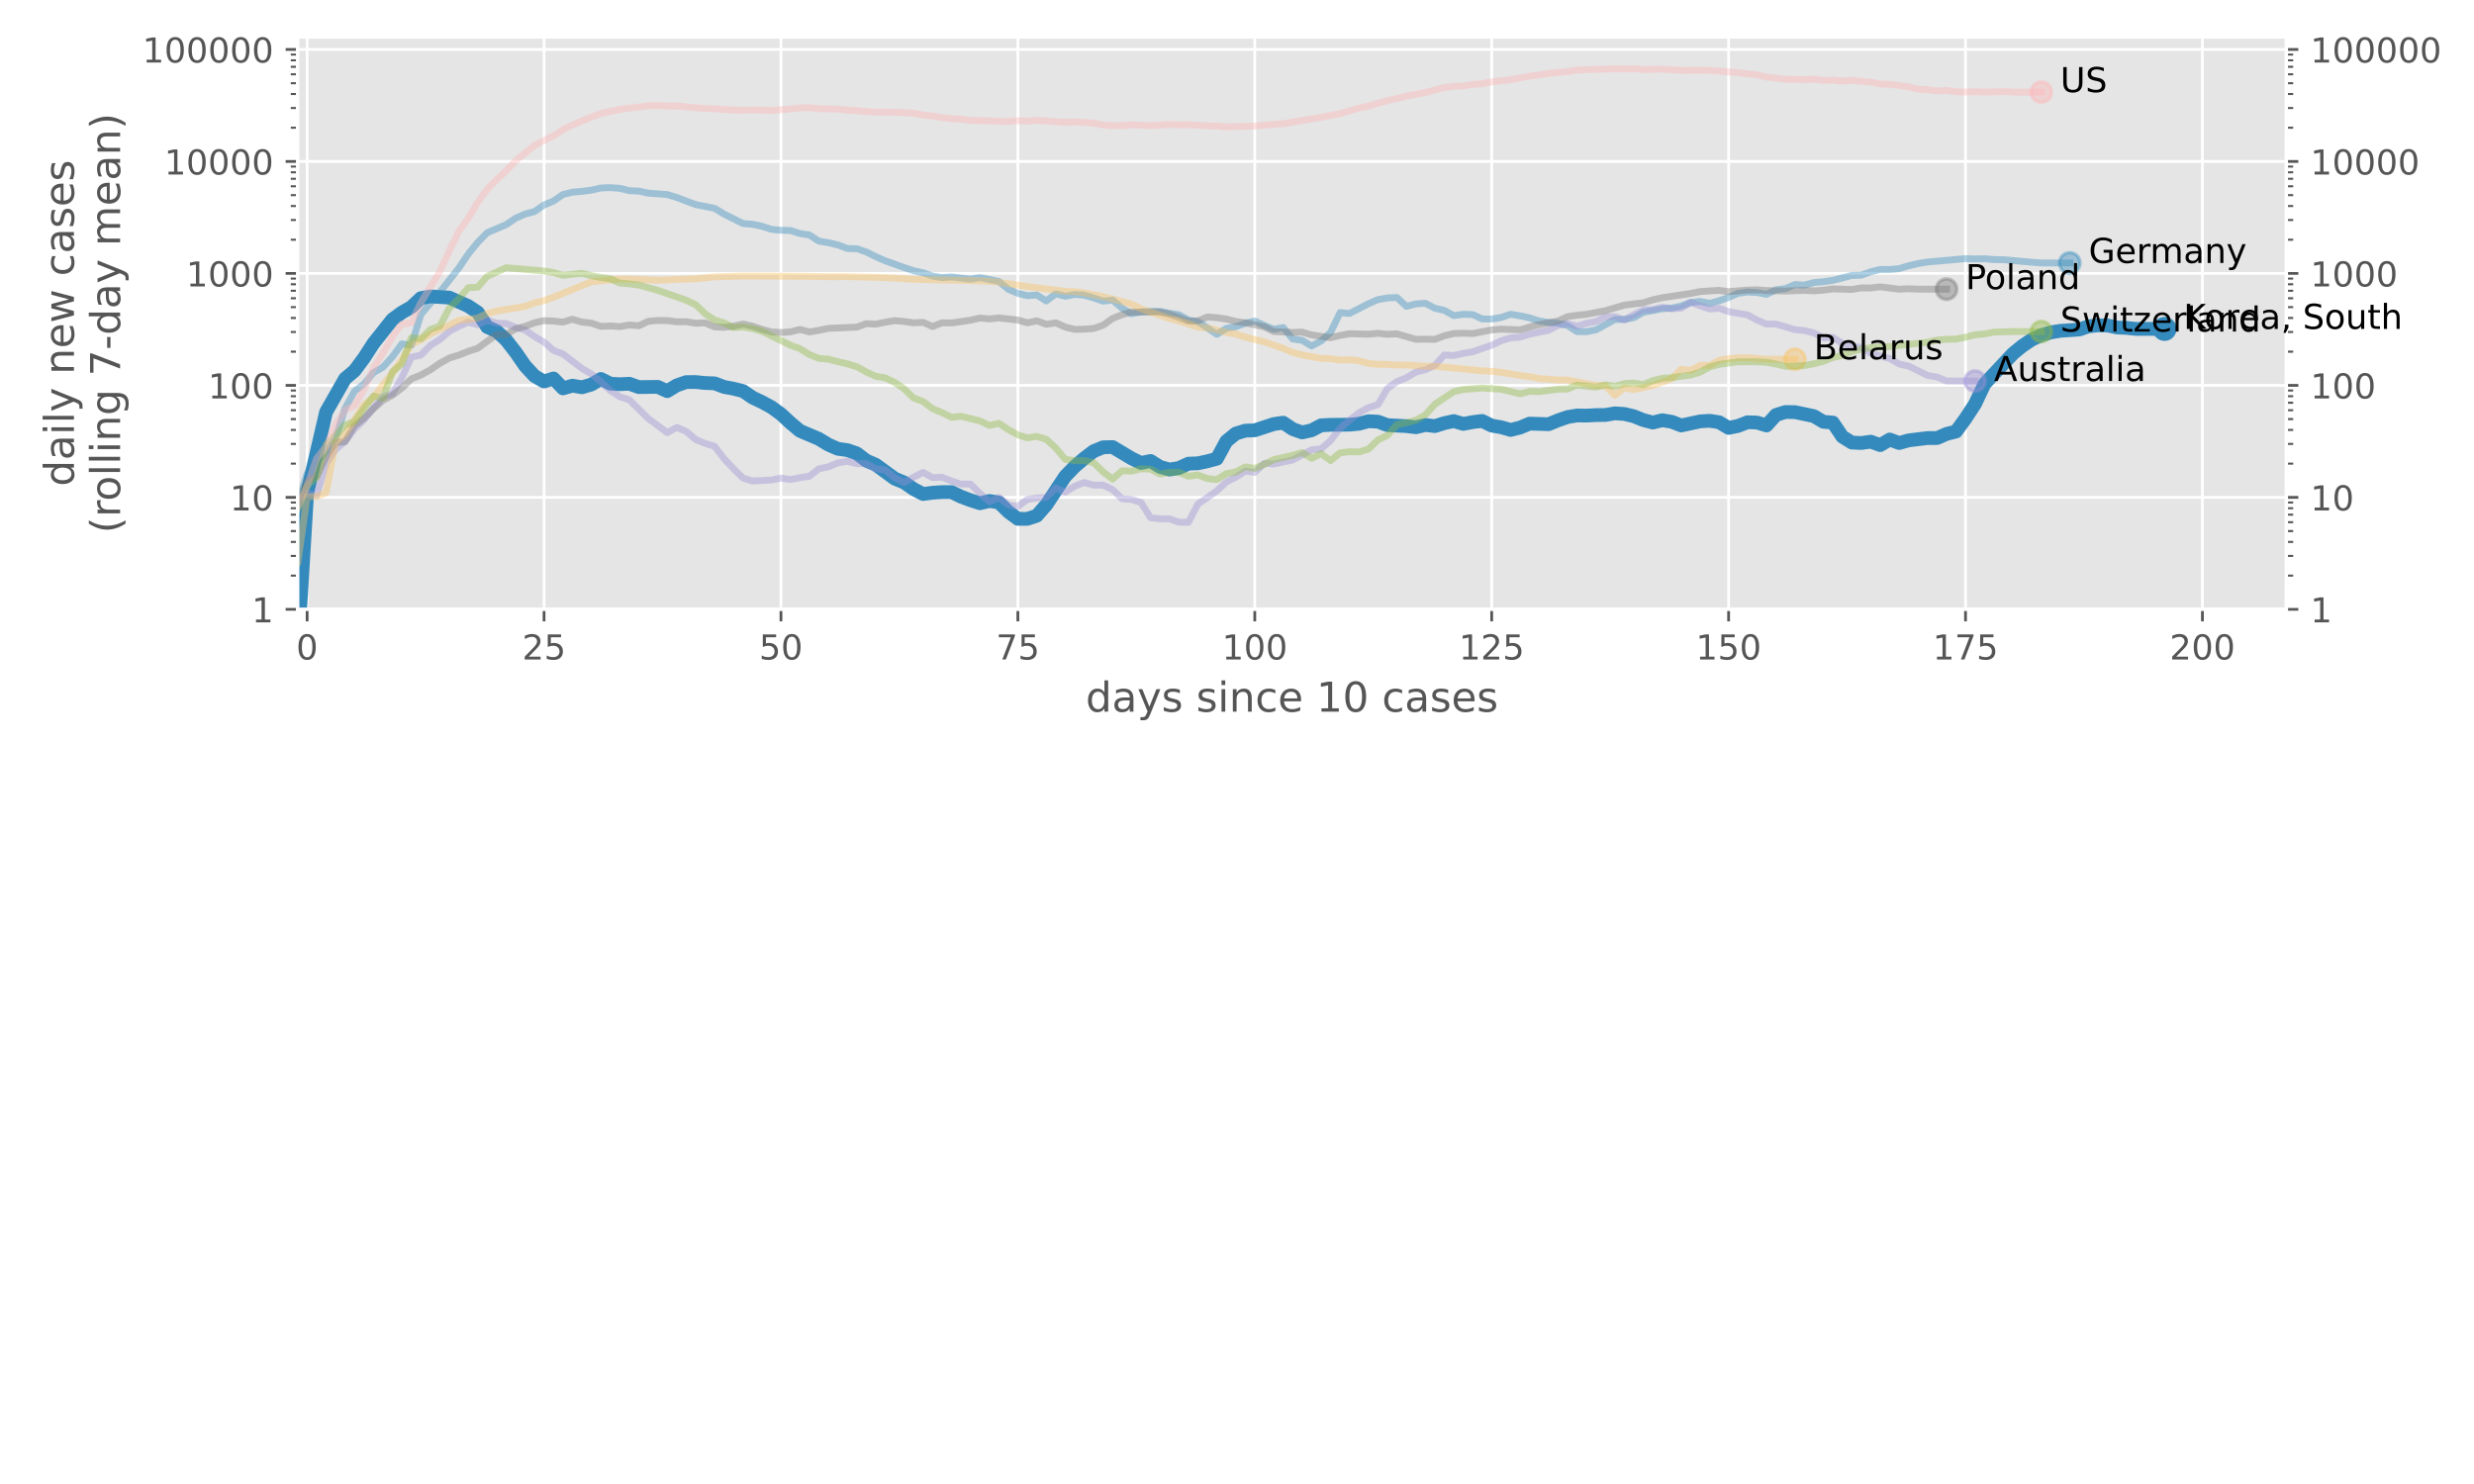 <?xml version="1.0" encoding="utf-8" standalone="no"?>
<!DOCTYPE svg PUBLIC "-//W3C//DTD SVG 1.1//EN"
  "http://www.w3.org/Graphics/SVG/1.1/DTD/svg11.dtd">
<!-- Created with matplotlib (https://matplotlib.org/) -->
<svg height="432pt" version="1.1" viewBox="0 0 720 432" width="720pt" xmlns="http://www.w3.org/2000/svg" xmlns:xlink="http://www.w3.org/1999/xlink">
 <defs>
  <style type="text/css">
*{stroke-linecap:butt;stroke-linejoin:round;}
  </style>
 </defs>
 <g id="figure_1">
  <g id="patch_1">
   <path d="M 0 432 
L 720 432 
L 720 0 
L 0 0 
z
" style="fill:#ffffff;"/>
  </g>
  <g id="axes_1">
   <g id="patch_2">
    <path d="M 86.625 177.379 
L 665.375 177.379 
L 665.375 10.758 
L 86.625 10.758 
z
" style="fill:#e5e5e5;"/>
   </g>
   <g id="matplotlib.axis_1">
    <g id="xtick_1">
     <g id="line2d_1">
      <path clip-path="url(#pb51635f081)" d="M 89.383 177.379 
L 89.383 10.758 
" style="fill:none;stroke:#ffffff;stroke-linecap:square;stroke-width:0.8;"/>
     </g>
     <g id="line2d_2">
      <defs>
       <path d="M 0 0 
L 0 3.5 
" id="m318b4a899a" style="stroke:#555555;stroke-width:0.8;"/>
      </defs>
      <g>
       <use style="fill:#555555;stroke:#555555;stroke-width:0.8;" x="89.383" xlink:href="#m318b4a899a" y="177.379"/>
      </g>
     </g>
     <g id="text_1">
      <!-- 0 -->
      <defs>
       <path d="M 31.781 66.406 
Q 24.172 66.406 20.328 58.906 
Q 16.5 51.422 16.5 36.375 
Q 16.5 21.391 20.328 13.891 
Q 24.172 6.391 31.781 6.391 
Q 39.453 6.391 43.281 13.891 
Q 47.125 21.391 47.125 36.375 
Q 47.125 51.422 43.281 58.906 
Q 39.453 66.406 31.781 66.406 
z
M 31.781 74.219 
Q 44.047 74.219 50.516 64.516 
Q 56.984 54.828 56.984 36.375 
Q 56.984 17.969 50.516 8.266 
Q 44.047 -1.422 31.781 -1.422 
Q 19.531 -1.422 13.062 8.266 
Q 6.594 17.969 6.594 36.375 
Q 6.594 54.828 13.062 64.516 
Q 19.531 74.219 31.781 74.219 
z
" id="DejaVuSans-48"/>
      </defs>
      <g style="fill:#555555;" transform="translate(86.202 191.977)scale(0.1 -0.1)">
       <use xlink:href="#DejaVuSans-48"/>
      </g>
     </g>
    </g>
    <g id="xtick_2">
     <g id="line2d_3">
      <path clip-path="url(#pb51635f081)" d="M 158.331 177.379 
L 158.331 10.758 
" style="fill:none;stroke:#ffffff;stroke-linecap:square;stroke-width:0.8;"/>
     </g>
     <g id="line2d_4">
      <g>
       <use style="fill:#555555;stroke:#555555;stroke-width:0.8;" x="158.331" xlink:href="#m318b4a899a" y="177.379"/>
      </g>
     </g>
     <g id="text_2">
      <!-- 25 -->
      <defs>
       <path d="M 19.188 8.297 
L 53.609 8.297 
L 53.609 0 
L 7.328 0 
L 7.328 8.297 
Q 12.938 14.109 22.625 23.891 
Q 32.328 33.688 34.812 36.531 
Q 39.547 41.844 41.422 45.531 
Q 43.312 49.219 43.312 52.781 
Q 43.312 58.594 39.234 62.25 
Q 35.156 65.922 28.609 65.922 
Q 23.969 65.922 18.812 64.312 
Q 13.672 62.703 7.812 59.422 
L 7.812 69.391 
Q 13.766 71.781 18.938 73 
Q 24.125 74.219 28.422 74.219 
Q 39.75 74.219 46.484 68.547 
Q 53.219 62.891 53.219 53.422 
Q 53.219 48.922 51.531 44.891 
Q 49.859 40.875 45.406 35.406 
Q 44.188 33.984 37.641 27.219 
Q 31.109 20.453 19.188 8.297 
z
" id="DejaVuSans-50"/>
       <path d="M 10.797 72.906 
L 49.516 72.906 
L 49.516 64.594 
L 19.828 64.594 
L 19.828 46.734 
Q 21.969 47.469 24.109 47.828 
Q 26.266 48.188 28.422 48.188 
Q 40.625 48.188 47.75 41.5 
Q 54.891 34.812 54.891 23.391 
Q 54.891 11.625 47.562 5.094 
Q 40.234 -1.422 26.906 -1.422 
Q 22.312 -1.422 17.547 -0.641 
Q 12.797 0.141 7.719 1.703 
L 7.719 11.625 
Q 12.109 9.234 16.797 8.062 
Q 21.484 6.891 26.703 6.891 
Q 35.156 6.891 40.078 11.328 
Q 45.016 15.766 45.016 23.391 
Q 45.016 31 40.078 35.438 
Q 35.156 39.891 26.703 39.891 
Q 22.75 39.891 18.812 39.016 
Q 14.891 38.141 10.797 36.281 
z
" id="DejaVuSans-53"/>
      </defs>
      <g style="fill:#555555;" transform="translate(151.968 191.977)scale(0.1 -0.1)">
       <use xlink:href="#DejaVuSans-50"/>
       <use x="63.623" xlink:href="#DejaVuSans-53"/>
      </g>
     </g>
    </g>
    <g id="xtick_3">
     <g id="line2d_5">
      <path clip-path="url(#pb51635f081)" d="M 227.279 177.379 
L 227.279 10.758 
" style="fill:none;stroke:#ffffff;stroke-linecap:square;stroke-width:0.8;"/>
     </g>
     <g id="line2d_6">
      <g>
       <use style="fill:#555555;stroke:#555555;stroke-width:0.8;" x="227.279" xlink:href="#m318b4a899a" y="177.379"/>
      </g>
     </g>
     <g id="text_3">
      <!-- 50 -->
      <g style="fill:#555555;" transform="translate(220.917 191.977)scale(0.1 -0.1)">
       <use xlink:href="#DejaVuSans-53"/>
       <use x="63.623" xlink:href="#DejaVuSans-48"/>
      </g>
     </g>
    </g>
    <g id="xtick_4">
     <g id="line2d_7">
      <path clip-path="url(#pb51635f081)" d="M 296.227 177.379 
L 296.227 10.758 
" style="fill:none;stroke:#ffffff;stroke-linecap:square;stroke-width:0.8;"/>
     </g>
     <g id="line2d_8">
      <g>
       <use style="fill:#555555;stroke:#555555;stroke-width:0.8;" x="296.227" xlink:href="#m318b4a899a" y="177.379"/>
      </g>
     </g>
     <g id="text_4">
      <!-- 75 -->
      <defs>
       <path d="M 8.203 72.906 
L 55.078 72.906 
L 55.078 68.703 
L 28.609 0 
L 18.312 0 
L 43.219 64.594 
L 8.203 64.594 
z
" id="DejaVuSans-55"/>
      </defs>
      <g style="fill:#555555;" transform="translate(289.865 191.977)scale(0.1 -0.1)">
       <use xlink:href="#DejaVuSans-55"/>
       <use x="63.623" xlink:href="#DejaVuSans-53"/>
      </g>
     </g>
    </g>
    <g id="xtick_5">
     <g id="line2d_9">
      <path clip-path="url(#pb51635f081)" d="M 365.175 177.379 
L 365.175 10.758 
" style="fill:none;stroke:#ffffff;stroke-linecap:square;stroke-width:0.8;"/>
     </g>
     <g id="line2d_10">
      <g>
       <use style="fill:#555555;stroke:#555555;stroke-width:0.8;" x="365.175" xlink:href="#m318b4a899a" y="177.379"/>
      </g>
     </g>
     <g id="text_5">
      <!-- 100 -->
      <defs>
       <path d="M 12.406 8.297 
L 28.516 8.297 
L 28.516 63.922 
L 10.984 60.406 
L 10.984 69.391 
L 28.422 72.906 
L 38.281 72.906 
L 38.281 8.297 
L 54.391 8.297 
L 54.391 0 
L 12.406 0 
z
" id="DejaVuSans-49"/>
      </defs>
      <g style="fill:#555555;" transform="translate(355.631 191.977)scale(0.1 -0.1)">
       <use xlink:href="#DejaVuSans-49"/>
       <use x="63.623" xlink:href="#DejaVuSans-48"/>
       <use x="127.246" xlink:href="#DejaVuSans-48"/>
      </g>
     </g>
    </g>
    <g id="xtick_6">
     <g id="line2d_11">
      <path clip-path="url(#pb51635f081)" d="M 434.123 177.379 
L 434.123 10.758 
" style="fill:none;stroke:#ffffff;stroke-linecap:square;stroke-width:0.8;"/>
     </g>
     <g id="line2d_12">
      <g>
       <use style="fill:#555555;stroke:#555555;stroke-width:0.8;" x="434.123" xlink:href="#m318b4a899a" y="177.379"/>
      </g>
     </g>
     <g id="text_6">
      <!-- 125 -->
      <g style="fill:#555555;" transform="translate(424.579 191.977)scale(0.1 -0.1)">
       <use xlink:href="#DejaVuSans-49"/>
       <use x="63.623" xlink:href="#DejaVuSans-50"/>
       <use x="127.246" xlink:href="#DejaVuSans-53"/>
      </g>
     </g>
    </g>
    <g id="xtick_7">
     <g id="line2d_13">
      <path clip-path="url(#pb51635f081)" d="M 503.071 177.379 
L 503.071 10.758 
" style="fill:none;stroke:#ffffff;stroke-linecap:square;stroke-width:0.8;"/>
     </g>
     <g id="line2d_14">
      <g>
       <use style="fill:#555555;stroke:#555555;stroke-width:0.8;" x="503.071" xlink:href="#m318b4a899a" y="177.379"/>
      </g>
     </g>
     <g id="text_7">
      <!-- 150 -->
      <g style="fill:#555555;" transform="translate(493.528 191.977)scale(0.1 -0.1)">
       <use xlink:href="#DejaVuSans-49"/>
       <use x="63.623" xlink:href="#DejaVuSans-53"/>
       <use x="127.246" xlink:href="#DejaVuSans-48"/>
      </g>
     </g>
    </g>
    <g id="xtick_8">
     <g id="line2d_15">
      <path clip-path="url(#pb51635f081)" d="M 572.019 177.379 
L 572.019 10.758 
" style="fill:none;stroke:#ffffff;stroke-linecap:square;stroke-width:0.8;"/>
     </g>
     <g id="line2d_16">
      <g>
       <use style="fill:#555555;stroke:#555555;stroke-width:0.8;" x="572.019" xlink:href="#m318b4a899a" y="177.379"/>
      </g>
     </g>
     <g id="text_8">
      <!-- 175 -->
      <g style="fill:#555555;" transform="translate(562.476 191.977)scale(0.1 -0.1)">
       <use xlink:href="#DejaVuSans-49"/>
       <use x="63.623" xlink:href="#DejaVuSans-55"/>
       <use x="127.246" xlink:href="#DejaVuSans-53"/>
      </g>
     </g>
    </g>
    <g id="xtick_9">
     <g id="line2d_17">
      <path clip-path="url(#pb51635f081)" d="M 640.967 177.379 
L 640.967 10.758 
" style="fill:none;stroke:#ffffff;stroke-linecap:square;stroke-width:0.8;"/>
     </g>
     <g id="line2d_18">
      <g>
       <use style="fill:#555555;stroke:#555555;stroke-width:0.8;" x="640.967" xlink:href="#m318b4a899a" y="177.379"/>
      </g>
     </g>
     <g id="text_9">
      <!-- 200 -->
      <g style="fill:#555555;" transform="translate(631.424 191.977)scale(0.1 -0.1)">
       <use xlink:href="#DejaVuSans-50"/>
       <use x="63.623" xlink:href="#DejaVuSans-48"/>
       <use x="127.246" xlink:href="#DejaVuSans-48"/>
      </g>
     </g>
    </g>
    <g id="text_10">
     <!-- days since 10 cases -->
     <defs>
      <path d="M 45.406 46.391 
L 45.406 75.984 
L 54.391 75.984 
L 54.391 0 
L 45.406 0 
L 45.406 8.203 
Q 42.578 3.328 38.25 0.953 
Q 33.938 -1.422 27.875 -1.422 
Q 17.969 -1.422 11.734 6.484 
Q 5.516 14.406 5.516 27.297 
Q 5.516 40.188 11.734 48.094 
Q 17.969 56 27.875 56 
Q 33.938 56 38.25 53.625 
Q 42.578 51.266 45.406 46.391 
z
M 14.797 27.297 
Q 14.797 17.391 18.875 11.75 
Q 22.953 6.109 30.078 6.109 
Q 37.203 6.109 41.297 11.75 
Q 45.406 17.391 45.406 27.297 
Q 45.406 37.203 41.297 42.844 
Q 37.203 48.484 30.078 48.484 
Q 22.953 48.484 18.875 42.844 
Q 14.797 37.203 14.797 27.297 
z
" id="DejaVuSans-100"/>
      <path d="M 34.281 27.484 
Q 23.391 27.484 19.188 25 
Q 14.984 22.516 14.984 16.5 
Q 14.984 11.719 18.141 8.906 
Q 21.297 6.109 26.703 6.109 
Q 34.188 6.109 38.703 11.406 
Q 43.219 16.703 43.219 25.484 
L 43.219 27.484 
z
M 52.203 31.203 
L 52.203 0 
L 43.219 0 
L 43.219 8.297 
Q 40.141 3.328 35.547 0.953 
Q 30.953 -1.422 24.312 -1.422 
Q 15.922 -1.422 10.953 3.297 
Q 6 8.016 6 15.922 
Q 6 25.141 12.172 29.828 
Q 18.359 34.516 30.609 34.516 
L 43.219 34.516 
L 43.219 35.406 
Q 43.219 41.609 39.141 45 
Q 35.062 48.391 27.688 48.391 
Q 23 48.391 18.547 47.266 
Q 14.109 46.141 10.016 43.891 
L 10.016 52.203 
Q 14.938 54.109 19.578 55.047 
Q 24.219 56 28.609 56 
Q 40.484 56 46.344 49.844 
Q 52.203 43.703 52.203 31.203 
z
" id="DejaVuSans-97"/>
      <path d="M 32.172 -5.078 
Q 28.375 -14.844 24.75 -17.812 
Q 21.141 -20.797 15.094 -20.797 
L 7.906 -20.797 
L 7.906 -13.281 
L 13.188 -13.281 
Q 16.891 -13.281 18.938 -11.516 
Q 21 -9.766 23.484 -3.219 
L 25.094 0.875 
L 2.984 54.688 
L 12.5 54.688 
L 29.594 11.922 
L 46.688 54.688 
L 56.203 54.688 
z
" id="DejaVuSans-121"/>
      <path d="M 44.281 53.078 
L 44.281 44.578 
Q 40.484 46.531 36.375 47.5 
Q 32.281 48.484 27.875 48.484 
Q 21.188 48.484 17.844 46.438 
Q 14.5 44.391 14.5 40.281 
Q 14.5 37.156 16.891 35.375 
Q 19.281 33.594 26.516 31.984 
L 29.594 31.297 
Q 39.156 29.25 43.188 25.516 
Q 47.219 21.781 47.219 15.094 
Q 47.219 7.469 41.188 3.016 
Q 35.156 -1.422 24.609 -1.422 
Q 20.219 -1.422 15.453 -0.562 
Q 10.688 0.297 5.422 2 
L 5.422 11.281 
Q 10.406 8.688 15.234 7.391 
Q 20.062 6.109 24.812 6.109 
Q 31.156 6.109 34.562 8.281 
Q 37.984 10.453 37.984 14.406 
Q 37.984 18.062 35.516 20.016 
Q 33.062 21.969 24.703 23.781 
L 21.578 24.516 
Q 13.234 26.266 9.516 29.906 
Q 5.812 33.547 5.812 39.891 
Q 5.812 47.609 11.281 51.797 
Q 16.75 56 26.812 56 
Q 31.781 56 36.172 55.266 
Q 40.578 54.547 44.281 53.078 
z
" id="DejaVuSans-115"/>
      <path id="DejaVuSans-32"/>
      <path d="M 9.422 54.688 
L 18.406 54.688 
L 18.406 0 
L 9.422 0 
z
M 9.422 75.984 
L 18.406 75.984 
L 18.406 64.594 
L 9.422 64.594 
z
" id="DejaVuSans-105"/>
      <path d="M 54.891 33.016 
L 54.891 0 
L 45.906 0 
L 45.906 32.719 
Q 45.906 40.484 42.875 44.328 
Q 39.844 48.188 33.797 48.188 
Q 26.516 48.188 22.312 43.547 
Q 18.109 38.922 18.109 30.906 
L 18.109 0 
L 9.078 0 
L 9.078 54.688 
L 18.109 54.688 
L 18.109 46.188 
Q 21.344 51.125 25.703 53.562 
Q 30.078 56 35.797 56 
Q 45.219 56 50.047 50.172 
Q 54.891 44.344 54.891 33.016 
z
" id="DejaVuSans-110"/>
      <path d="M 48.781 52.594 
L 48.781 44.188 
Q 44.969 46.297 41.141 47.344 
Q 37.312 48.391 33.406 48.391 
Q 24.656 48.391 19.812 42.844 
Q 14.984 37.312 14.984 27.297 
Q 14.984 17.281 19.812 11.734 
Q 24.656 6.203 33.406 6.203 
Q 37.312 6.203 41.141 7.25 
Q 44.969 8.297 48.781 10.406 
L 48.781 2.094 
Q 45.016 0.344 40.984 -0.531 
Q 36.969 -1.422 32.422 -1.422 
Q 20.062 -1.422 12.781 6.344 
Q 5.516 14.109 5.516 27.297 
Q 5.516 40.672 12.859 48.328 
Q 20.219 56 33.016 56 
Q 37.156 56 41.109 55.141 
Q 45.062 54.297 48.781 52.594 
z
" id="DejaVuSans-99"/>
      <path d="M 56.203 29.594 
L 56.203 25.203 
L 14.891 25.203 
Q 15.484 15.922 20.484 11.062 
Q 25.484 6.203 34.422 6.203 
Q 39.594 6.203 44.453 7.469 
Q 49.312 8.734 54.109 11.281 
L 54.109 2.781 
Q 49.266 0.734 44.188 -0.344 
Q 39.109 -1.422 33.891 -1.422 
Q 20.797 -1.422 13.156 6.188 
Q 5.516 13.812 5.516 26.812 
Q 5.516 40.234 12.766 48.109 
Q 20.016 56 32.328 56 
Q 43.359 56 49.781 48.891 
Q 56.203 41.797 56.203 29.594 
z
M 47.219 32.234 
Q 47.125 39.594 43.094 43.984 
Q 39.062 48.391 32.422 48.391 
Q 24.906 48.391 20.391 44.141 
Q 15.875 39.891 15.188 32.172 
z
" id="DejaVuSans-101"/>
     </defs>
     <g style="fill:#555555;" transform="translate(315.977 207.175)scale(0.12 -0.12)">
      <use xlink:href="#DejaVuSans-100"/>
      <use x="63.477" xlink:href="#DejaVuSans-97"/>
      <use x="124.756" xlink:href="#DejaVuSans-121"/>
      <use x="183.936" xlink:href="#DejaVuSans-115"/>
      <use x="236.035" xlink:href="#DejaVuSans-32"/>
      <use x="267.822" xlink:href="#DejaVuSans-115"/>
      <use x="319.922" xlink:href="#DejaVuSans-105"/>
      <use x="347.705" xlink:href="#DejaVuSans-110"/>
      <use x="411.084" xlink:href="#DejaVuSans-99"/>
      <use x="466.064" xlink:href="#DejaVuSans-101"/>
      <use x="527.588" xlink:href="#DejaVuSans-32"/>
      <use x="559.375" xlink:href="#DejaVuSans-49"/>
      <use x="622.998" xlink:href="#DejaVuSans-48"/>
      <use x="686.621" xlink:href="#DejaVuSans-32"/>
      <use x="718.408" xlink:href="#DejaVuSans-99"/>
      <use x="773.389" xlink:href="#DejaVuSans-97"/>
      <use x="834.668" xlink:href="#DejaVuSans-115"/>
      <use x="886.768" xlink:href="#DejaVuSans-101"/>
      <use x="948.291" xlink:href="#DejaVuSans-115"/>
     </g>
    </g>
   </g>
   <g id="matplotlib.axis_2">
    <g id="ytick_1">
     <g id="line2d_19">
      <path clip-path="url(#pb51635f081)" d="M 86.625 177.379 
L 665.375 177.379 
" style="fill:none;stroke:#ffffff;stroke-linecap:square;stroke-width:0.8;"/>
     </g>
     <g id="line2d_20">
      <defs>
       <path d="M 0 0 
L -3.5 0 
" id="m3c8d878488" style="stroke:#555555;stroke-width:0.8;"/>
      </defs>
      <g>
       <use style="fill:#555555;stroke:#555555;stroke-width:0.8;" x="86.625" xlink:href="#m3c8d878488" y="177.379"/>
      </g>
     </g>
     <g id="line2d_21">
      <defs>
       <path d="M 0 0 
L 3.5 0 
" id="mded2df1457" style="stroke:#555555;stroke-width:0.8;"/>
      </defs>
      <g>
       <use style="fill:#555555;stroke:#555555;stroke-width:0.8;" x="665.375" xlink:href="#mded2df1457" y="177.379"/>
      </g>
     </g>
     <g id="text_11">
      <!-- 1 -->
      <g style="fill:#555555;" transform="translate(73.263 181.178)scale(0.1 -0.1)">
       <use xlink:href="#DejaVuSans-49"/>
      </g>
     </g>
     <g id="text_12">
      <!-- 1 -->
      <g style="fill:#555555;" transform="translate(672.375 181.178)scale(0.1 -0.1)">
       <use xlink:href="#DejaVuSans-49"/>
      </g>
     </g>
    </g>
    <g id="ytick_2">
     <g id="line2d_22">
      <path clip-path="url(#pb51635f081)" d="M 86.625 144.784 
L 665.375 144.784 
" style="fill:none;stroke:#ffffff;stroke-linecap:square;stroke-width:0.8;"/>
     </g>
     <g id="line2d_23">
      <g>
       <use style="fill:#555555;stroke:#555555;stroke-width:0.8;" x="86.625" xlink:href="#m3c8d878488" y="144.784"/>
      </g>
     </g>
     <g id="line2d_24">
      <g>
       <use style="fill:#555555;stroke:#555555;stroke-width:0.8;" x="665.375" xlink:href="#mded2df1457" y="144.784"/>
      </g>
     </g>
     <g id="text_13">
      <!-- 10 -->
      <g style="fill:#555555;" transform="translate(66.9 148.583)scale(0.1 -0.1)">
       <use xlink:href="#DejaVuSans-49"/>
       <use x="63.623" xlink:href="#DejaVuSans-48"/>
      </g>
     </g>
     <g id="text_14">
      <!-- 10 -->
      <g style="fill:#555555;" transform="translate(672.375 148.583)scale(0.1 -0.1)">
       <use xlink:href="#DejaVuSans-49"/>
       <use x="63.623" xlink:href="#DejaVuSans-48"/>
      </g>
     </g>
    </g>
    <g id="ytick_3">
     <g id="line2d_25">
      <path clip-path="url(#pb51635f081)" d="M 86.625 112.188 
L 665.375 112.188 
" style="fill:none;stroke:#ffffff;stroke-linecap:square;stroke-width:0.8;"/>
     </g>
     <g id="line2d_26">
      <g>
       <use style="fill:#555555;stroke:#555555;stroke-width:0.8;" x="86.625" xlink:href="#m3c8d878488" y="112.188"/>
      </g>
     </g>
     <g id="line2d_27">
      <g>
       <use style="fill:#555555;stroke:#555555;stroke-width:0.8;" x="665.375" xlink:href="#mded2df1457" y="112.188"/>
      </g>
     </g>
     <g id="text_15">
      <!-- 100 -->
      <g style="fill:#555555;" transform="translate(60.538 115.987)scale(0.1 -0.1)">
       <use xlink:href="#DejaVuSans-49"/>
       <use x="63.623" xlink:href="#DejaVuSans-48"/>
       <use x="127.246" xlink:href="#DejaVuSans-48"/>
      </g>
     </g>
     <g id="text_16">
      <!-- 100 -->
      <g style="fill:#555555;" transform="translate(672.375 115.987)scale(0.1 -0.1)">
       <use xlink:href="#DejaVuSans-49"/>
       <use x="63.623" xlink:href="#DejaVuSans-48"/>
       <use x="127.246" xlink:href="#DejaVuSans-48"/>
      </g>
     </g>
    </g>
    <g id="ytick_4">
     <g id="line2d_28">
      <path clip-path="url(#pb51635f081)" d="M 86.625 79.593 
L 665.375 79.593 
" style="fill:none;stroke:#ffffff;stroke-linecap:square;stroke-width:0.8;"/>
     </g>
     <g id="line2d_29">
      <g>
       <use style="fill:#555555;stroke:#555555;stroke-width:0.8;" x="86.625" xlink:href="#m3c8d878488" y="79.593"/>
      </g>
     </g>
     <g id="line2d_30">
      <g>
       <use style="fill:#555555;stroke:#555555;stroke-width:0.8;" x="665.375" xlink:href="#mded2df1457" y="79.593"/>
      </g>
     </g>
     <g id="text_17">
      <!-- 1000 -->
      <g style="fill:#555555;" transform="translate(54.175 83.392)scale(0.1 -0.1)">
       <use xlink:href="#DejaVuSans-49"/>
       <use x="63.623" xlink:href="#DejaVuSans-48"/>
       <use x="127.246" xlink:href="#DejaVuSans-48"/>
       <use x="190.869" xlink:href="#DejaVuSans-48"/>
      </g>
     </g>
     <g id="text_18">
      <!-- 1000 -->
      <g style="fill:#555555;" transform="translate(672.375 83.392)scale(0.1 -0.1)">
       <use xlink:href="#DejaVuSans-49"/>
       <use x="63.623" xlink:href="#DejaVuSans-48"/>
       <use x="127.246" xlink:href="#DejaVuSans-48"/>
       <use x="190.869" xlink:href="#DejaVuSans-48"/>
      </g>
     </g>
    </g>
    <g id="ytick_5">
     <g id="line2d_31">
      <path clip-path="url(#pb51635f081)" d="M 86.625 46.997 
L 665.375 46.997 
" style="fill:none;stroke:#ffffff;stroke-linecap:square;stroke-width:0.8;"/>
     </g>
     <g id="line2d_32">
      <g>
       <use style="fill:#555555;stroke:#555555;stroke-width:0.8;" x="86.625" xlink:href="#m3c8d878488" y="46.997"/>
      </g>
     </g>
     <g id="line2d_33">
      <g>
       <use style="fill:#555555;stroke:#555555;stroke-width:0.8;" x="665.375" xlink:href="#mded2df1457" y="46.997"/>
      </g>
     </g>
     <g id="text_19">
      <!-- 10000 -->
      <g style="fill:#555555;" transform="translate(47.812 50.796)scale(0.1 -0.1)">
       <use xlink:href="#DejaVuSans-49"/>
       <use x="63.623" xlink:href="#DejaVuSans-48"/>
       <use x="127.246" xlink:href="#DejaVuSans-48"/>
       <use x="190.869" xlink:href="#DejaVuSans-48"/>
       <use x="254.492" xlink:href="#DejaVuSans-48"/>
      </g>
     </g>
     <g id="text_20">
      <!-- 10000 -->
      <g style="fill:#555555;" transform="translate(672.375 50.796)scale(0.1 -0.1)">
       <use xlink:href="#DejaVuSans-49"/>
       <use x="63.623" xlink:href="#DejaVuSans-48"/>
       <use x="127.246" xlink:href="#DejaVuSans-48"/>
       <use x="190.869" xlink:href="#DejaVuSans-48"/>
       <use x="254.492" xlink:href="#DejaVuSans-48"/>
      </g>
     </g>
    </g>
    <g id="ytick_6">
     <g id="line2d_34">
      <path clip-path="url(#pb51635f081)" d="M 86.625 14.402 
L 665.375 14.402 
" style="fill:none;stroke:#ffffff;stroke-linecap:square;stroke-width:0.8;"/>
     </g>
     <g id="line2d_35">
      <g>
       <use style="fill:#555555;stroke:#555555;stroke-width:0.8;" x="86.625" xlink:href="#m3c8d878488" y="14.402"/>
      </g>
     </g>
     <g id="line2d_36">
      <g>
       <use style="fill:#555555;stroke:#555555;stroke-width:0.8;" x="665.375" xlink:href="#mded2df1457" y="14.402"/>
      </g>
     </g>
     <g id="text_21">
      <!-- 100000 -->
      <g style="fill:#555555;" transform="translate(41.45 18.201)scale(0.1 -0.1)">
       <use xlink:href="#DejaVuSans-49"/>
       <use x="63.623" xlink:href="#DejaVuSans-48"/>
       <use x="127.246" xlink:href="#DejaVuSans-48"/>
       <use x="190.869" xlink:href="#DejaVuSans-48"/>
       <use x="254.492" xlink:href="#DejaVuSans-48"/>
       <use x="318.115" xlink:href="#DejaVuSans-48"/>
      </g>
     </g>
     <g id="text_22">
      <!-- 100000 -->
      <g style="fill:#555555;" transform="translate(672.375 18.201)scale(0.1 -0.1)">
       <use xlink:href="#DejaVuSans-49"/>
       <use x="63.623" xlink:href="#DejaVuSans-48"/>
       <use x="127.246" xlink:href="#DejaVuSans-48"/>
       <use x="190.869" xlink:href="#DejaVuSans-48"/>
       <use x="254.492" xlink:href="#DejaVuSans-48"/>
       <use x="318.115" xlink:href="#DejaVuSans-48"/>
      </g>
     </g>
    </g>
    <g id="ytick_7">
     <g id="line2d_37">
      <defs>
       <path d="M 0 0 
L -2 0 
" id="m4ec017d639" style="stroke:#555555;stroke-width:0.6;"/>
      </defs>
      <g>
       <use style="fill:#555555;stroke:#555555;stroke-width:0.6;" x="86.625" xlink:href="#m4ec017d639" y="167.567"/>
      </g>
     </g>
     <g id="line2d_38">
      <defs>
       <path d="M 0 0 
L 2 0 
" id="m775bc4d6d1" style="stroke:#555555;stroke-width:0.6;"/>
      </defs>
      <g>
       <use style="fill:#555555;stroke:#555555;stroke-width:0.6;" x="665.375" xlink:href="#m775bc4d6d1" y="167.567"/>
      </g>
     </g>
    </g>
    <g id="ytick_8">
     <g id="line2d_39">
      <g>
       <use style="fill:#555555;stroke:#555555;stroke-width:0.6;" x="86.625" xlink:href="#m4ec017d639" y="161.827"/>
      </g>
     </g>
     <g id="line2d_40">
      <g>
       <use style="fill:#555555;stroke:#555555;stroke-width:0.6;" x="665.375" xlink:href="#m775bc4d6d1" y="161.827"/>
      </g>
     </g>
    </g>
    <g id="ytick_9">
     <g id="line2d_41">
      <g>
       <use style="fill:#555555;stroke:#555555;stroke-width:0.6;" x="86.625" xlink:href="#m4ec017d639" y="157.755"/>
      </g>
     </g>
     <g id="line2d_42">
      <g>
       <use style="fill:#555555;stroke:#555555;stroke-width:0.6;" x="665.375" xlink:href="#m775bc4d6d1" y="157.755"/>
      </g>
     </g>
    </g>
    <g id="ytick_10">
     <g id="line2d_43">
      <g>
       <use style="fill:#555555;stroke:#555555;stroke-width:0.6;" x="86.625" xlink:href="#m4ec017d639" y="154.596"/>
      </g>
     </g>
     <g id="line2d_44">
      <g>
       <use style="fill:#555555;stroke:#555555;stroke-width:0.6;" x="665.375" xlink:href="#m775bc4d6d1" y="154.596"/>
      </g>
     </g>
    </g>
    <g id="ytick_11">
     <g id="line2d_45">
      <g>
       <use style="fill:#555555;stroke:#555555;stroke-width:0.6;" x="86.625" xlink:href="#m4ec017d639" y="152.015"/>
      </g>
     </g>
     <g id="line2d_46">
      <g>
       <use style="fill:#555555;stroke:#555555;stroke-width:0.6;" x="665.375" xlink:href="#m775bc4d6d1" y="152.015"/>
      </g>
     </g>
    </g>
    <g id="ytick_12">
     <g id="line2d_47">
      <g>
       <use style="fill:#555555;stroke:#555555;stroke-width:0.6;" x="86.625" xlink:href="#m4ec017d639" y="149.833"/>
      </g>
     </g>
     <g id="line2d_48">
      <g>
       <use style="fill:#555555;stroke:#555555;stroke-width:0.6;" x="665.375" xlink:href="#m775bc4d6d1" y="149.833"/>
      </g>
     </g>
    </g>
    <g id="ytick_13">
     <g id="line2d_49">
      <g>
       <use style="fill:#555555;stroke:#555555;stroke-width:0.6;" x="86.625" xlink:href="#m4ec017d639" y="147.942"/>
      </g>
     </g>
     <g id="line2d_50">
      <g>
       <use style="fill:#555555;stroke:#555555;stroke-width:0.6;" x="665.375" xlink:href="#m775bc4d6d1" y="147.942"/>
      </g>
     </g>
    </g>
    <g id="ytick_14">
     <g id="line2d_51">
      <g>
       <use style="fill:#555555;stroke:#555555;stroke-width:0.6;" x="86.625" xlink:href="#m4ec017d639" y="146.275"/>
      </g>
     </g>
     <g id="line2d_52">
      <g>
       <use style="fill:#555555;stroke:#555555;stroke-width:0.6;" x="665.375" xlink:href="#m775bc4d6d1" y="146.275"/>
      </g>
     </g>
    </g>
    <g id="ytick_15">
     <g id="line2d_53">
      <g>
       <use style="fill:#555555;stroke:#555555;stroke-width:0.6;" x="86.625" xlink:href="#m4ec017d639" y="134.971"/>
      </g>
     </g>
     <g id="line2d_54">
      <g>
       <use style="fill:#555555;stroke:#555555;stroke-width:0.6;" x="665.375" xlink:href="#m775bc4d6d1" y="134.971"/>
      </g>
     </g>
    </g>
    <g id="ytick_16">
     <g id="line2d_55">
      <g>
       <use style="fill:#555555;stroke:#555555;stroke-width:0.6;" x="86.625" xlink:href="#m4ec017d639" y="129.232"/>
      </g>
     </g>
     <g id="line2d_56">
      <g>
       <use style="fill:#555555;stroke:#555555;stroke-width:0.6;" x="665.375" xlink:href="#m775bc4d6d1" y="129.232"/>
      </g>
     </g>
    </g>
    <g id="ytick_17">
     <g id="line2d_57">
      <g>
       <use style="fill:#555555;stroke:#555555;stroke-width:0.6;" x="86.625" xlink:href="#m4ec017d639" y="125.159"/>
      </g>
     </g>
     <g id="line2d_58">
      <g>
       <use style="fill:#555555;stroke:#555555;stroke-width:0.6;" x="665.375" xlink:href="#m775bc4d6d1" y="125.159"/>
      </g>
     </g>
    </g>
    <g id="ytick_18">
     <g id="line2d_59">
      <g>
       <use style="fill:#555555;stroke:#555555;stroke-width:0.6;" x="86.625" xlink:href="#m4ec017d639" y="122"/>
      </g>
     </g>
     <g id="line2d_60">
      <g>
       <use style="fill:#555555;stroke:#555555;stroke-width:0.6;" x="665.375" xlink:href="#m775bc4d6d1" y="122"/>
      </g>
     </g>
    </g>
    <g id="ytick_19">
     <g id="line2d_61">
      <g>
       <use style="fill:#555555;stroke:#555555;stroke-width:0.6;" x="86.625" xlink:href="#m4ec017d639" y="119.419"/>
      </g>
     </g>
     <g id="line2d_62">
      <g>
       <use style="fill:#555555;stroke:#555555;stroke-width:0.6;" x="665.375" xlink:href="#m775bc4d6d1" y="119.419"/>
      </g>
     </g>
    </g>
    <g id="ytick_20">
     <g id="line2d_63">
      <g>
       <use style="fill:#555555;stroke:#555555;stroke-width:0.6;" x="86.625" xlink:href="#m4ec017d639" y="117.237"/>
      </g>
     </g>
     <g id="line2d_64">
      <g>
       <use style="fill:#555555;stroke:#555555;stroke-width:0.6;" x="665.375" xlink:href="#m775bc4d6d1" y="117.237"/>
      </g>
     </g>
    </g>
    <g id="ytick_21">
     <g id="line2d_65">
      <g>
       <use style="fill:#555555;stroke:#555555;stroke-width:0.6;" x="86.625" xlink:href="#m4ec017d639" y="115.347"/>
      </g>
     </g>
     <g id="line2d_66">
      <g>
       <use style="fill:#555555;stroke:#555555;stroke-width:0.6;" x="665.375" xlink:href="#m775bc4d6d1" y="115.347"/>
      </g>
     </g>
    </g>
    <g id="ytick_22">
     <g id="line2d_67">
      <g>
       <use style="fill:#555555;stroke:#555555;stroke-width:0.6;" x="86.625" xlink:href="#m4ec017d639" y="113.68"/>
      </g>
     </g>
     <g id="line2d_68">
      <g>
       <use style="fill:#555555;stroke:#555555;stroke-width:0.6;" x="665.375" xlink:href="#m775bc4d6d1" y="113.68"/>
      </g>
     </g>
    </g>
    <g id="ytick_23">
     <g id="line2d_69">
      <g>
       <use style="fill:#555555;stroke:#555555;stroke-width:0.6;" x="86.625" xlink:href="#m4ec017d639" y="102.376"/>
      </g>
     </g>
     <g id="line2d_70">
      <g>
       <use style="fill:#555555;stroke:#555555;stroke-width:0.6;" x="665.375" xlink:href="#m775bc4d6d1" y="102.376"/>
      </g>
     </g>
    </g>
    <g id="ytick_24">
     <g id="line2d_71">
      <g>
       <use style="fill:#555555;stroke:#555555;stroke-width:0.6;" x="86.625" xlink:href="#m4ec017d639" y="96.636"/>
      </g>
     </g>
     <g id="line2d_72">
      <g>
       <use style="fill:#555555;stroke:#555555;stroke-width:0.6;" x="665.375" xlink:href="#m775bc4d6d1" y="96.636"/>
      </g>
     </g>
    </g>
    <g id="ytick_25">
     <g id="line2d_73">
      <g>
       <use style="fill:#555555;stroke:#555555;stroke-width:0.6;" x="86.625" xlink:href="#m4ec017d639" y="92.564"/>
      </g>
     </g>
     <g id="line2d_74">
      <g>
       <use style="fill:#555555;stroke:#555555;stroke-width:0.6;" x="665.375" xlink:href="#m775bc4d6d1" y="92.564"/>
      </g>
     </g>
    </g>
    <g id="ytick_26">
     <g id="line2d_75">
      <g>
       <use style="fill:#555555;stroke:#555555;stroke-width:0.6;" x="86.625" xlink:href="#m4ec017d639" y="89.405"/>
      </g>
     </g>
     <g id="line2d_76">
      <g>
       <use style="fill:#555555;stroke:#555555;stroke-width:0.6;" x="665.375" xlink:href="#m775bc4d6d1" y="89.405"/>
      </g>
     </g>
    </g>
    <g id="ytick_27">
     <g id="line2d_77">
      <g>
       <use style="fill:#555555;stroke:#555555;stroke-width:0.6;" x="86.625" xlink:href="#m4ec017d639" y="86.824"/>
      </g>
     </g>
     <g id="line2d_78">
      <g>
       <use style="fill:#555555;stroke:#555555;stroke-width:0.6;" x="665.375" xlink:href="#m775bc4d6d1" y="86.824"/>
      </g>
     </g>
    </g>
    <g id="ytick_28">
     <g id="line2d_79">
      <g>
       <use style="fill:#555555;stroke:#555555;stroke-width:0.6;" x="86.625" xlink:href="#m4ec017d639" y="84.642"/>
      </g>
     </g>
     <g id="line2d_80">
      <g>
       <use style="fill:#555555;stroke:#555555;stroke-width:0.6;" x="665.375" xlink:href="#m775bc4d6d1" y="84.642"/>
      </g>
     </g>
    </g>
    <g id="ytick_29">
     <g id="line2d_81">
      <g>
       <use style="fill:#555555;stroke:#555555;stroke-width:0.6;" x="86.625" xlink:href="#m4ec017d639" y="82.751"/>
      </g>
     </g>
     <g id="line2d_82">
      <g>
       <use style="fill:#555555;stroke:#555555;stroke-width:0.6;" x="665.375" xlink:href="#m775bc4d6d1" y="82.751"/>
      </g>
     </g>
    </g>
    <g id="ytick_30">
     <g id="line2d_83">
      <g>
       <use style="fill:#555555;stroke:#555555;stroke-width:0.6;" x="86.625" xlink:href="#m4ec017d639" y="81.084"/>
      </g>
     </g>
     <g id="line2d_84">
      <g>
       <use style="fill:#555555;stroke:#555555;stroke-width:0.6;" x="665.375" xlink:href="#m775bc4d6d1" y="81.084"/>
      </g>
     </g>
    </g>
    <g id="ytick_31">
     <g id="line2d_85">
      <g>
       <use style="fill:#555555;stroke:#555555;stroke-width:0.6;" x="86.625" xlink:href="#m4ec017d639" y="69.78"/>
      </g>
     </g>
     <g id="line2d_86">
      <g>
       <use style="fill:#555555;stroke:#555555;stroke-width:0.6;" x="665.375" xlink:href="#m775bc4d6d1" y="69.78"/>
      </g>
     </g>
    </g>
    <g id="ytick_32">
     <g id="line2d_87">
      <g>
       <use style="fill:#555555;stroke:#555555;stroke-width:0.6;" x="86.625" xlink:href="#m4ec017d639" y="64.041"/>
      </g>
     </g>
     <g id="line2d_88">
      <g>
       <use style="fill:#555555;stroke:#555555;stroke-width:0.6;" x="665.375" xlink:href="#m775bc4d6d1" y="64.041"/>
      </g>
     </g>
    </g>
    <g id="ytick_33">
     <g id="line2d_89">
      <g>
       <use style="fill:#555555;stroke:#555555;stroke-width:0.6;" x="86.625" xlink:href="#m4ec017d639" y="59.968"/>
      </g>
     </g>
     <g id="line2d_90">
      <g>
       <use style="fill:#555555;stroke:#555555;stroke-width:0.6;" x="665.375" xlink:href="#m775bc4d6d1" y="59.968"/>
      </g>
     </g>
    </g>
    <g id="ytick_34">
     <g id="line2d_91">
      <g>
       <use style="fill:#555555;stroke:#555555;stroke-width:0.6;" x="86.625" xlink:href="#m4ec017d639" y="56.809"/>
      </g>
     </g>
     <g id="line2d_92">
      <g>
       <use style="fill:#555555;stroke:#555555;stroke-width:0.6;" x="665.375" xlink:href="#m775bc4d6d1" y="56.809"/>
      </g>
     </g>
    </g>
    <g id="ytick_35">
     <g id="line2d_93">
      <g>
       <use style="fill:#555555;stroke:#555555;stroke-width:0.6;" x="86.625" xlink:href="#m4ec017d639" y="54.228"/>
      </g>
     </g>
     <g id="line2d_94">
      <g>
       <use style="fill:#555555;stroke:#555555;stroke-width:0.6;" x="665.375" xlink:href="#m775bc4d6d1" y="54.228"/>
      </g>
     </g>
    </g>
    <g id="ytick_36">
     <g id="line2d_95">
      <g>
       <use style="fill:#555555;stroke:#555555;stroke-width:0.6;" x="86.625" xlink:href="#m4ec017d639" y="52.046"/>
      </g>
     </g>
     <g id="line2d_96">
      <g>
       <use style="fill:#555555;stroke:#555555;stroke-width:0.6;" x="665.375" xlink:href="#m775bc4d6d1" y="52.046"/>
      </g>
     </g>
    </g>
    <g id="ytick_37">
     <g id="line2d_97">
      <g>
       <use style="fill:#555555;stroke:#555555;stroke-width:0.6;" x="86.625" xlink:href="#m4ec017d639" y="50.156"/>
      </g>
     </g>
     <g id="line2d_98">
      <g>
       <use style="fill:#555555;stroke:#555555;stroke-width:0.6;" x="665.375" xlink:href="#m775bc4d6d1" y="50.156"/>
      </g>
     </g>
    </g>
    <g id="ytick_38">
     <g id="line2d_99">
      <g>
       <use style="fill:#555555;stroke:#555555;stroke-width:0.6;" x="86.625" xlink:href="#m4ec017d639" y="48.489"/>
      </g>
     </g>
     <g id="line2d_100">
      <g>
       <use style="fill:#555555;stroke:#555555;stroke-width:0.6;" x="665.375" xlink:href="#m775bc4d6d1" y="48.489"/>
      </g>
     </g>
    </g>
    <g id="ytick_39">
     <g id="line2d_101">
      <g>
       <use style="fill:#555555;stroke:#555555;stroke-width:0.6;" x="86.625" xlink:href="#m4ec017d639" y="37.185"/>
      </g>
     </g>
     <g id="line2d_102">
      <g>
       <use style="fill:#555555;stroke:#555555;stroke-width:0.6;" x="665.375" xlink:href="#m775bc4d6d1" y="37.185"/>
      </g>
     </g>
    </g>
    <g id="ytick_40">
     <g id="line2d_103">
      <g>
       <use style="fill:#555555;stroke:#555555;stroke-width:0.6;" x="86.625" xlink:href="#m4ec017d639" y="31.445"/>
      </g>
     </g>
     <g id="line2d_104">
      <g>
       <use style="fill:#555555;stroke:#555555;stroke-width:0.6;" x="665.375" xlink:href="#m775bc4d6d1" y="31.445"/>
      </g>
     </g>
    </g>
    <g id="ytick_41">
     <g id="line2d_105">
      <g>
       <use style="fill:#555555;stroke:#555555;stroke-width:0.6;" x="86.625" xlink:href="#m4ec017d639" y="27.373"/>
      </g>
     </g>
     <g id="line2d_106">
      <g>
       <use style="fill:#555555;stroke:#555555;stroke-width:0.6;" x="665.375" xlink:href="#m775bc4d6d1" y="27.373"/>
      </g>
     </g>
    </g>
    <g id="ytick_42">
     <g id="line2d_107">
      <g>
       <use style="fill:#555555;stroke:#555555;stroke-width:0.6;" x="86.625" xlink:href="#m4ec017d639" y="24.214"/>
      </g>
     </g>
     <g id="line2d_108">
      <g>
       <use style="fill:#555555;stroke:#555555;stroke-width:0.6;" x="665.375" xlink:href="#m775bc4d6d1" y="24.214"/>
      </g>
     </g>
    </g>
    <g id="ytick_43">
     <g id="line2d_109">
      <g>
       <use style="fill:#555555;stroke:#555555;stroke-width:0.6;" x="86.625" xlink:href="#m4ec017d639" y="21.633"/>
      </g>
     </g>
     <g id="line2d_110">
      <g>
       <use style="fill:#555555;stroke:#555555;stroke-width:0.6;" x="665.375" xlink:href="#m775bc4d6d1" y="21.633"/>
      </g>
     </g>
    </g>
    <g id="ytick_44">
     <g id="line2d_111">
      <g>
       <use style="fill:#555555;stroke:#555555;stroke-width:0.6;" x="86.625" xlink:href="#m4ec017d639" y="19.451"/>
      </g>
     </g>
     <g id="line2d_112">
      <g>
       <use style="fill:#555555;stroke:#555555;stroke-width:0.6;" x="665.375" xlink:href="#m775bc4d6d1" y="19.451"/>
      </g>
     </g>
    </g>
    <g id="ytick_45">
     <g id="line2d_113">
      <g>
       <use style="fill:#555555;stroke:#555555;stroke-width:0.6;" x="86.625" xlink:href="#m4ec017d639" y="17.56"/>
      </g>
     </g>
     <g id="line2d_114">
      <g>
       <use style="fill:#555555;stroke:#555555;stroke-width:0.6;" x="665.375" xlink:href="#m775bc4d6d1" y="17.56"/>
      </g>
     </g>
    </g>
    <g id="ytick_46">
     <g id="line2d_115">
      <g>
       <use style="fill:#555555;stroke:#555555;stroke-width:0.6;" x="86.625" xlink:href="#m4ec017d639" y="15.893"/>
      </g>
     </g>
     <g id="line2d_116">
      <g>
       <use style="fill:#555555;stroke:#555555;stroke-width:0.6;" x="665.375" xlink:href="#m775bc4d6d1" y="15.893"/>
      </g>
     </g>
    </g>
    <g id="text_23">
     <!-- daily new cases -->
     <defs>
      <path d="M 9.422 75.984 
L 18.406 75.984 
L 18.406 0 
L 9.422 0 
z
" id="DejaVuSans-108"/>
      <path d="M 4.203 54.688 
L 13.188 54.688 
L 24.422 12.016 
L 35.594 54.688 
L 46.188 54.688 
L 57.422 12.016 
L 68.609 54.688 
L 77.594 54.688 
L 63.281 0 
L 52.688 0 
L 40.922 44.828 
L 29.109 0 
L 18.5 0 
z
" id="DejaVuSans-119"/>
     </defs>
     <g style="fill:#555555;" transform="translate(21.517 141.573)rotate(-90)scale(0.12 -0.12)">
      <use xlink:href="#DejaVuSans-100"/>
      <use x="63.477" xlink:href="#DejaVuSans-97"/>
      <use x="124.756" xlink:href="#DejaVuSans-105"/>
      <use x="152.539" xlink:href="#DejaVuSans-108"/>
      <use x="180.322" xlink:href="#DejaVuSans-121"/>
      <use x="239.502" xlink:href="#DejaVuSans-32"/>
      <use x="271.289" xlink:href="#DejaVuSans-110"/>
      <use x="334.668" xlink:href="#DejaVuSans-101"/>
      <use x="396.191" xlink:href="#DejaVuSans-119"/>
      <use x="477.979" xlink:href="#DejaVuSans-32"/>
      <use x="509.766" xlink:href="#DejaVuSans-99"/>
      <use x="564.746" xlink:href="#DejaVuSans-97"/>
      <use x="626.025" xlink:href="#DejaVuSans-115"/>
      <use x="678.125" xlink:href="#DejaVuSans-101"/>
      <use x="739.648" xlink:href="#DejaVuSans-115"/>
     </g>
     <!-- (rolling 7-day mean) -->
     <defs>
      <path d="M 31 75.875 
Q 24.469 64.656 21.281 53.656 
Q 18.109 42.672 18.109 31.391 
Q 18.109 20.125 21.312 9.062 
Q 24.516 -2 31 -13.188 
L 23.188 -13.188 
Q 15.875 -1.703 12.234 9.375 
Q 8.594 20.453 8.594 31.391 
Q 8.594 42.281 12.203 53.312 
Q 15.828 64.359 23.188 75.875 
z
" id="DejaVuSans-40"/>
      <path d="M 41.109 46.297 
Q 39.594 47.172 37.812 47.578 
Q 36.031 48 33.891 48 
Q 26.266 48 22.188 43.047 
Q 18.109 38.094 18.109 28.812 
L 18.109 0 
L 9.078 0 
L 9.078 54.688 
L 18.109 54.688 
L 18.109 46.188 
Q 20.953 51.172 25.484 53.578 
Q 30.031 56 36.531 56 
Q 37.453 56 38.578 55.875 
Q 39.703 55.766 41.062 55.516 
z
" id="DejaVuSans-114"/>
      <path d="M 30.609 48.391 
Q 23.391 48.391 19.188 42.75 
Q 14.984 37.109 14.984 27.297 
Q 14.984 17.484 19.156 11.844 
Q 23.344 6.203 30.609 6.203 
Q 37.797 6.203 41.984 11.859 
Q 46.188 17.531 46.188 27.297 
Q 46.188 37.016 41.984 42.703 
Q 37.797 48.391 30.609 48.391 
z
M 30.609 56 
Q 42.328 56 49.016 48.375 
Q 55.719 40.766 55.719 27.297 
Q 55.719 13.875 49.016 6.219 
Q 42.328 -1.422 30.609 -1.422 
Q 18.844 -1.422 12.172 6.219 
Q 5.516 13.875 5.516 27.297 
Q 5.516 40.766 12.172 48.375 
Q 18.844 56 30.609 56 
z
" id="DejaVuSans-111"/>
      <path d="M 45.406 27.984 
Q 45.406 37.75 41.375 43.109 
Q 37.359 48.484 30.078 48.484 
Q 22.859 48.484 18.828 43.109 
Q 14.797 37.75 14.797 27.984 
Q 14.797 18.266 18.828 12.891 
Q 22.859 7.516 30.078 7.516 
Q 37.359 7.516 41.375 12.891 
Q 45.406 18.266 45.406 27.984 
z
M 54.391 6.781 
Q 54.391 -7.172 48.188 -13.984 
Q 42 -20.797 29.203 -20.797 
Q 24.469 -20.797 20.266 -20.094 
Q 16.062 -19.391 12.109 -17.922 
L 12.109 -9.188 
Q 16.062 -11.328 19.922 -12.344 
Q 23.781 -13.375 27.781 -13.375 
Q 36.625 -13.375 41.016 -8.766 
Q 45.406 -4.156 45.406 5.172 
L 45.406 9.625 
Q 42.625 4.781 38.281 2.391 
Q 33.938 0 27.875 0 
Q 17.828 0 11.672 7.656 
Q 5.516 15.328 5.516 27.984 
Q 5.516 40.672 11.672 48.328 
Q 17.828 56 27.875 56 
Q 33.938 56 38.281 53.609 
Q 42.625 51.219 45.406 46.391 
L 45.406 54.688 
L 54.391 54.688 
z
" id="DejaVuSans-103"/>
      <path d="M 4.891 31.391 
L 31.203 31.391 
L 31.203 23.391 
L 4.891 23.391 
z
" id="DejaVuSans-45"/>
      <path d="M 52 44.188 
Q 55.375 50.25 60.062 53.125 
Q 64.75 56 71.094 56 
Q 79.641 56 84.281 50.016 
Q 88.922 44.047 88.922 33.016 
L 88.922 0 
L 79.891 0 
L 79.891 32.719 
Q 79.891 40.578 77.094 44.375 
Q 74.312 48.188 68.609 48.188 
Q 61.625 48.188 57.562 43.547 
Q 53.516 38.922 53.516 30.906 
L 53.516 0 
L 44.484 0 
L 44.484 32.719 
Q 44.484 40.625 41.703 44.406 
Q 38.922 48.188 33.109 48.188 
Q 26.219 48.188 22.156 43.531 
Q 18.109 38.875 18.109 30.906 
L 18.109 0 
L 9.078 0 
L 9.078 54.688 
L 18.109 54.688 
L 18.109 46.188 
Q 21.188 51.219 25.484 53.609 
Q 29.781 56 35.688 56 
Q 41.656 56 45.828 52.969 
Q 50 49.953 52 44.188 
z
" id="DejaVuSans-109"/>
      <path d="M 8.016 75.875 
L 15.828 75.875 
Q 23.141 64.359 26.781 53.312 
Q 30.422 42.281 30.422 31.391 
Q 30.422 20.453 26.781 9.375 
Q 23.141 -1.703 15.828 -13.188 
L 8.016 -13.188 
Q 14.5 -2 17.703 9.062 
Q 20.906 20.125 20.906 31.391 
Q 20.906 42.672 17.703 53.656 
Q 14.5 64.656 8.016 75.875 
z
" id="DejaVuSans-41"/>
     </defs>
     <g style="fill:#555555;" transform="translate(34.954 155.214)rotate(-90)scale(0.12 -0.12)">
      <use xlink:href="#DejaVuSans-40"/>
      <use x="39.014" xlink:href="#DejaVuSans-114"/>
      <use x="77.877" xlink:href="#DejaVuSans-111"/>
      <use x="139.059" xlink:href="#DejaVuSans-108"/>
      <use x="166.842" xlink:href="#DejaVuSans-108"/>
      <use x="194.625" xlink:href="#DejaVuSans-105"/>
      <use x="222.408" xlink:href="#DejaVuSans-110"/>
      <use x="285.787" xlink:href="#DejaVuSans-103"/>
      <use x="349.264" xlink:href="#DejaVuSans-32"/>
      <use x="381.051" xlink:href="#DejaVuSans-55"/>
      <use x="444.674" xlink:href="#DejaVuSans-45"/>
      <use x="480.758" xlink:href="#DejaVuSans-100"/>
      <use x="544.234" xlink:href="#DejaVuSans-97"/>
      <use x="605.514" xlink:href="#DejaVuSans-121"/>
      <use x="664.693" xlink:href="#DejaVuSans-32"/>
      <use x="696.48" xlink:href="#DejaVuSans-109"/>
      <use x="793.893" xlink:href="#DejaVuSans-101"/>
      <use x="855.416" xlink:href="#DejaVuSans-97"/>
      <use x="916.695" xlink:href="#DejaVuSans-110"/>
      <use x="980.074" xlink:href="#DejaVuSans-41"/>
     </g>
    </g>
   </g>
   <g id="line2d_117">
    <path clip-path="url(#pb51635f081)" d="M 28.709 189.373 
L 31.467 189.373 
L 34.224 173.821 
L 36.982 172.33 
L 39.74 169.749 
L 42.498 170.981 
L 45.256 169.749 
L 48.014 166.59 
L 50.772 163.244 
L 53.53 168.616 
L 56.288 169.749 
L 59.046 172.33 
L 61.804 169.749 
L 64.562 169.749 
L 67.32 173.821 
L 70.077 182.142 
L 72.835 185.301 
L 78.351 185.301 
L 81.109 189.373 
L 86.625 189.373 
L 89.383 143.619 
L 94.899 119.934 
L 100.415 110.245 
L 103.173 107.925 
L 105.93 104.208 
L 108.688 99.947 
L 114.204 92.99 
L 116.962 90.968 
L 119.72 89.397 
L 122.478 86.794 
L 125.236 86.295 
L 130.752 86.636 
L 136.268 89.093 
L 139.026 90.928 
L 141.783 95.183 
L 144.541 96.409 
L 147.299 98.968 
L 150.057 102.518 
L 152.815 106.516 
L 155.573 109.473 
L 158.331 111.061 
L 161.089 110.174 
L 163.847 113.064 
L 166.605 112.269 
L 169.363 112.745 
L 172.121 111.928 
L 174.879 110.315 
L 177.636 111.691 
L 180.394 111.848 
L 183.152 111.711 
L 185.91 112.682 
L 191.426 112.619 
L 194.184 113.86 
L 196.942 112.188 
L 199.7 111.23 
L 202.458 111.211 
L 205.216 111.497 
L 207.974 111.594 
L 210.732 112.64 
L 213.489 113.15 
L 216.247 113.838 
L 219.005 115.731 
L 221.763 117.036 
L 224.521 118.537 
L 227.279 120.541 
L 230.037 123.093 
L 232.795 125.414 
L 238.311 127.76 
L 241.069 129.435 
L 243.827 130.648 
L 246.584 131.026 
L 249.342 131.975 
L 252.1 134.089 
L 254.858 135.278 
L 260.374 139.316 
L 263.132 140.461 
L 265.89 142.372 
L 268.648 143.807 
L 271.406 143.434 
L 274.164 143.252 
L 276.922 143.252 
L 279.68 144.583 
L 282.437 145.616 
L 285.195 146.501 
L 287.953 145.833 
L 290.711 146.275 
L 293.469 148.991 
L 296.227 151.038 
L 298.985 151.038 
L 301.743 150.124 
L 304.501 146.966 
L 310.017 138.645 
L 312.775 135.804 
L 315.533 133.439 
L 318.29 131.335 
L 321.048 130.208 
L 323.806 130.136 
L 329.322 133.439 
L 332.08 134.77 
L 334.838 134.185 
L 337.596 135.912 
L 340.354 136.689 
L 343.112 136.24 
L 345.87 134.971 
L 348.628 134.871 
L 351.386 134.281 
L 354.143 133.53 
L 356.901 128.445 
L 359.659 126.208 
L 362.417 125.363 
L 365.175 125.261 
L 370.691 123.447 
L 373.449 123.049 
L 376.207 124.909 
L 378.965 125.885 
L 381.723 125.261 
L 384.481 123.81 
L 387.239 123.673 
L 392.754 123.627 
L 395.512 123.358 
L 398.27 122.62 
L 401.028 122.748 
L 403.786 123.764 
L 409.302 124.042 
L 412.06 124.372 
L 414.818 123.718 
L 417.576 124.042 
L 420.334 123.181 
L 423.092 122.578 
L 425.849 123.402 
L 428.607 122.876 
L 431.365 122.536 
L 434.123 123.902 
L 436.881 124.372 
L 439.639 125.159 
L 442.397 124.468 
L 445.155 123.313 
L 450.671 123.492 
L 453.429 122.369 
L 456.187 121.406 
L 458.945 120.948 
L 461.702 120.986 
L 464.46 120.836 
L 467.218 120.799 
L 469.976 120.324 
L 472.734 120.505 
L 475.492 121.175 
L 478.25 122.286 
L 481.008 123.006 
L 483.766 122.328 
L 486.524 122.79 
L 489.282 123.856 
L 494.798 122.663 
L 497.555 122.494 
L 500.313 122.919 
L 503.071 124.565 
L 505.829 123.995 
L 508.587 122.919 
L 511.345 123.006 
L 514.103 123.856 
L 516.861 120.799 
L 519.619 119.934 
L 522.377 119.969 
L 527.893 121.137 
L 530.65 122.79 
L 533.408 123.006 
L 536.166 127.107 
L 538.924 128.833 
L 541.682 128.964 
L 544.44 128.573 
L 547.198 129.573 
L 549.956 127.944 
L 552.714 128.964 
L 555.472 128.192 
L 560.988 127.519 
L 563.746 127.519 
L 566.503 126.317 
L 569.261 125.622 
L 572.019 121.839 
L 574.777 117.618 
L 577.535 111.789 
L 585.809 102.954 
L 588.567 100.699 
L 591.325 98.842 
L 594.083 97.591 
L 596.841 96.765 
L 599.599 96.303 
L 605.114 95.933 
L 607.872 94.984 
L 610.63 94.705 
L 613.388 94.758 
L 616.146 95.348 
L 618.904 95.459 
L 621.662 95.741 
L 629.936 95.741 
L 629.936 95.741 
" style="fill:none;stroke:#348abd;stroke-linecap:square;stroke-width:4;"/>
   </g>
   <g id="line2d_118">
    <defs>
     <path d="M 0 3 
C 0.796 3 1.559 2.684 2.121 2.121 
C 2.684 1.559 3 0.796 3 0 
C 3 -0.796 2.684 -1.559 2.121 -2.121 
C 1.559 -2.684 0.796 -3 0 -3 
C -0.796 -3 -1.559 -2.684 -2.121 -2.121 
C -2.684 -1.559 -3 -0.796 -3 0 
C -3 0.796 -2.684 1.559 -2.121 2.121 
C -1.559 2.684 -0.796 3 0 3 
z
" id="m29cecd5389" style="stroke:#348abd;"/>
    </defs>
    <g clip-path="url(#pb51635f081)">
     <use style="fill:#348abd;stroke:#348abd;" x="629.936" xlink:href="#m29cecd5389" y="95.741"/>
    </g>
   </g>
   <g id="line2d_119">
    <path clip-path="url(#pb51635f081)" d="M 1.129 185.301 
L 3.887 185.301 
L 6.645 182.142 
L 9.403 175.489 
L 12.161 172.33 
L 14.919 170.981 
L 17.677 175.489 
L 25.951 175.489 
L 28.709 182.142 
L 31.467 185.301 
L 34.224 195.113 
L 36.982 185.301 
L 42.498 185.301 
L 45.256 189.373 
L 48.014 189.373 
L 50.772 195.113 
L 53.53 195.113 
L 53.55 433 
M 75.574 433 
L 75.593 204.925 
L 78.351 170.981 
L 81.109 156.778 
L 83.867 155.864 
L 86.625 146.275 
L 89.383 137.88 
L 94.899 131.493 
L 97.657 127.639 
L 100.415 118.89 
L 103.173 113.86 
L 105.93 111.789 
L 108.688 108.474 
L 111.446 106.9 
L 114.204 103.856 
L 116.962 100.084 
L 119.72 100.521 
L 122.478 91.563 
L 127.994 85.067 
L 133.51 78.061 
L 136.268 73.962 
L 139.026 70.568 
L 141.783 67.738 
L 147.299 65.399 
L 150.057 63.522 
L 152.815 62.311 
L 155.573 61.575 
L 158.331 59.659 
L 161.089 58.517 
L 163.847 56.616 
L 166.605 55.938 
L 169.363 55.709 
L 172.121 55.342 
L 174.879 54.726 
L 177.636 54.619 
L 180.394 54.817 
L 183.152 55.498 
L 185.91 55.635 
L 188.668 56.22 
L 194.184 56.639 
L 196.942 57.477 
L 202.458 59.561 
L 207.974 60.642 
L 210.732 62.331 
L 216.247 65.077 
L 219.005 65.29 
L 221.763 65.885 
L 224.521 66.76 
L 227.279 67.038 
L 230.037 67.089 
L 232.795 67.983 
L 235.553 68.403 
L 238.311 70.189 
L 241.069 70.644 
L 243.827 71.288 
L 246.584 72.329 
L 249.342 72.417 
L 252.1 73.335 
L 254.858 74.714 
L 257.616 75.913 
L 263.132 77.891 
L 265.89 78.817 
L 268.648 79.402 
L 271.406 80.376 
L 274.164 80.815 
L 276.922 80.618 
L 282.437 81.276 
L 285.195 80.808 
L 290.711 81.927 
L 293.469 84.22 
L 296.227 85.398 
L 298.985 86.075 
L 301.743 85.879 
L 304.501 87.603 
L 307.259 85.515 
L 310.017 86.246 
L 312.775 85.713 
L 315.533 85.92 
L 318.29 86.71 
L 321.048 87.66 
L 323.806 87.342 
L 326.564 89.724 
L 329.322 91.348 
L 332.08 90.784 
L 334.838 90.62 
L 337.596 90.66 
L 340.354 91.205 
L 343.112 91.615 
L 345.87 93.189 
L 348.628 93.629 
L 354.143 97.313 
L 356.901 95.59 
L 359.659 95.104 
L 362.417 94.083 
L 365.175 93.466 
L 367.933 94.74 
L 370.691 95.856 
L 373.449 95.336 
L 376.207 98.685 
L 378.965 99.072 
L 381.723 100.726 
L 384.481 99.249 
L 387.239 96.758 
L 389.996 91.005 
L 392.754 91.247 
L 398.27 88.413 
L 401.028 87.213 
L 403.786 86.73 
L 406.544 86.6 
L 409.302 89.188 
L 412.06 88.477 
L 414.818 88.285 
L 417.576 89.728 
L 420.334 90.35 
L 423.092 91.883 
L 425.849 91.484 
L 428.607 91.592 
L 431.365 92.85 
L 434.123 92.87 
L 436.881 92.413 
L 439.639 91.484 
L 442.397 91.945 
L 445.155 92.533 
L 447.913 93.445 
L 450.671 93.876 
L 453.429 94.106 
L 456.187 94.769 
L 458.945 96.529 
L 461.702 96.549 
L 464.46 96.036 
L 469.976 93.01 
L 472.734 92.99 
L 475.492 92.483 
L 478.25 90.919 
L 483.766 89.874 
L 486.524 89.687 
L 489.282 89.093 
L 492.04 88.048 
L 494.798 87.757 
L 497.555 88.289 
L 500.313 87.55 
L 503.071 86.59 
L 505.829 85.371 
L 508.587 85.005 
L 511.345 85.151 
L 514.103 85.681 
L 516.861 84.359 
L 519.619 84.017 
L 522.377 82.835 
L 525.135 82.996 
L 527.893 82.262 
L 530.65 82.017 
L 533.408 81.615 
L 538.924 80.187 
L 541.682 80.116 
L 544.44 79.111 
L 547.198 78.438 
L 549.956 78.456 
L 552.714 78.208 
L 555.472 77.367 
L 558.23 76.711 
L 560.988 76.278 
L 572.019 75.289 
L 574.777 75.386 
L 577.535 75.325 
L 580.293 75.565 
L 583.051 75.603 
L 591.325 76.335 
L 594.083 76.547 
L 602.356 76.547 
L 602.356 76.547 
" style="fill:none;stroke:#348abd;stroke-linecap:square;stroke-opacity:0.4;stroke-width:2;"/>
   </g>
   <g id="line2d_120">
    <defs>
     <path d="M 0 3 
C 0.796 3 1.559 2.684 2.121 2.121 
C 2.684 1.559 3 0.796 3 0 
C 3 -0.796 2.684 -1.559 2.121 -2.121 
C 1.559 -2.684 0.796 -3 0 -3 
C -0.796 -3 -1.559 -2.684 -2.121 -2.121 
C -2.684 -1.559 -3 -0.796 -3 0 
C -3 0.796 -2.684 1.559 -2.121 2.121 
C -1.559 2.684 -0.796 3 0 3 
z
" id="m927baef04d" style="stroke:#348abd;stroke-opacity:0.4;"/>
    </defs>
    <g clip-path="url(#pb51635f081)">
     <use style="fill:#348abd;fill-opacity:0.4;stroke:#348abd;stroke-opacity:0.4;" x="602.356" xlink:href="#m927baef04d" y="76.547"/>
    </g>
   </g>
   <g id="line2d_121">
    <path clip-path="url(#pb51635f081)" d="M -1 181.797 
L 1.129 189.373 
L 6.645 189.373 
L 9.403 195.113 
L 12.161 195.113 
L 14.919 204.925 
L 14.938 433 
M 59.024 433 
L 59.046 172.33 
L 61.804 169.749 
L 64.562 166.59 
L 67.32 159.937 
L 70.077 153.809 
L 72.835 152.705 
L 75.593 151.038 
L 78.351 153.432 
L 81.109 149.833 
L 83.867 146.732 
L 89.383 143.619 
L 92.141 144.189 
L 94.899 134.971 
L 97.657 130.874 
L 100.415 128.509 
L 103.173 124.859 
L 105.93 122.204 
L 108.688 118.761 
L 111.446 115.525 
L 114.204 114.584 
L 116.962 109.931 
L 119.72 103.957 
L 122.478 103.371 
L 125.236 100.557 
L 127.994 98.85 
L 130.752 96.442 
L 133.51 95.032 
L 136.268 93.782 
L 139.026 94.541 
L 141.783 93.189 
L 144.541 94.083 
L 147.299 94.179 
L 150.057 95.311 
L 152.815 96.061 
L 155.573 97.979 
L 158.331 99.602 
L 161.089 102.016 
L 163.847 103.038 
L 169.363 107.253 
L 172.121 108.868 
L 174.879 111.155 
L 177.636 113.725 
L 180.394 115.499 
L 183.152 116.396 
L 188.668 121.839 
L 194.184 125.939 
L 196.942 124.42 
L 199.7 125.569 
L 202.458 127.944 
L 205.216 129.097 
L 207.974 129.922 
L 210.732 133.53 
L 213.489 136.463 
L 216.247 139.179 
L 219.005 140.02 
L 224.521 139.734 
L 227.279 139.179 
L 230.037 139.594 
L 232.795 139.044 
L 235.553 138.645 
L 238.311 136.463 
L 241.069 135.912 
L 243.827 134.77 
L 246.584 134.281 
L 249.342 134.971 
L 252.1 134.971 
L 254.858 136.463 
L 257.616 136.804 
L 260.374 139.044 
L 263.132 140.461 
L 265.89 138.91 
L 268.648 137.512 
L 271.406 139.044 
L 274.164 138.91 
L 276.922 140.02 
L 279.68 140.915 
L 282.437 140.915 
L 285.195 143.619 
L 287.953 146.052 
L 290.711 144.784 
L 293.469 146.966 
L 296.227 147.446 
L 298.985 145.404 
L 301.743 144.987 
L 304.501 144.784 
L 307.259 142.035 
L 310.017 143.252 
L 312.775 141.544 
L 315.533 140.461 
L 318.29 141.226 
L 321.048 141.226 
L 323.806 142.544 
L 326.564 145.194 
L 329.322 145.404 
L 332.08 146.275 
L 334.838 150.727 
L 337.596 151.038 
L 340.354 151.038 
L 343.112 152.015 
L 345.87 152.015 
L 348.628 146.732 
L 354.143 142.893 
L 356.901 140.312 
L 359.659 138.91 
L 362.417 137.153 
L 365.175 137.512 
L 367.933 134.871 
L 370.691 135.073 
L 376.207 133.901 
L 381.723 130.95 
L 384.481 130.648 
L 387.239 128.255 
L 389.996 124.662 
L 392.754 122.328 
L 395.512 120.145 
L 398.27 118.665 
L 401.028 117.797 
L 403.786 113.042 
L 406.544 111.08 
L 409.302 109.965 
L 412.06 108.304 
L 414.818 107.629 
L 417.576 106.381 
L 420.334 103.338 
L 423.092 103.501 
L 425.849 102.849 
L 428.607 102.406 
L 434.123 100.477 
L 436.881 99.185 
L 439.639 98.362 
L 442.397 98.143 
L 445.155 97.291 
L 450.671 96.126 
L 453.429 94.705 
L 456.187 94.213 
L 458.945 94.972 
L 461.702 94.117 
L 464.46 93.607 
L 467.218 92.234 
L 469.976 92.189 
L 472.734 93.141 
L 475.492 91.606 
L 478.25 90.203 
L 481.008 90.11 
L 483.766 89.437 
L 486.524 89.886 
L 489.282 89.703 
L 492.04 88.008 
L 494.798 89.037 
L 497.555 89.945 
L 500.313 89.74 
L 503.071 90.722 
L 508.587 91.667 
L 511.345 93.173 
L 514.103 94.35 
L 516.861 94.339 
L 522.377 95.958 
L 525.135 96.231 
L 527.893 96.908 
L 530.65 98.339 
L 533.408 98.218 
L 536.166 99.922 
L 538.924 100.781 
L 541.682 101.174 
L 544.44 102.817 
L 549.956 104.382 
L 552.714 105.971 
L 555.472 106.57 
L 560.988 109.29 
L 563.746 109.76 
L 566.503 110.913 
L 574.777 110.913 
L 574.777 110.913 
" style="fill:none;stroke:#988ed5;stroke-linecap:square;stroke-opacity:0.4;stroke-width:2;"/>
   </g>
   <g id="line2d_122">
    <defs>
     <path d="M 0 3 
C 0.796 3 1.559 2.684 2.121 2.121 
C 2.684 1.559 3 0.796 3 0 
C 3 -0.796 2.684 -1.559 2.121 -2.121 
C 1.559 -2.684 0.796 -3 0 -3 
C -0.796 -3 -1.559 -2.684 -2.121 -2.121 
C -2.684 -1.559 -3 -0.796 -3 0 
C -3 0.796 -2.684 1.559 -2.121 2.121 
C -1.559 2.684 -0.796 3 0 3 
z
" id="m9a2a7594d2" style="stroke:#988ed5;stroke-opacity:0.4;"/>
    </defs>
    <g clip-path="url(#pb51635f081)">
     <use style="fill:#988ed5;fill-opacity:0.4;stroke:#988ed5;stroke-opacity:0.4;" x="574.777" xlink:href="#m9a2a7594d2" y="110.913"/>
    </g>
   </g>
   <g id="line2d_123">
    <path clip-path="url(#pb51635f081)" d="M 61.784 433 
L 61.804 204.925 
L 64.562 204.925 
L 67.32 182.142 
L 70.077 182.142 
L 72.835 170.981 
L 75.593 165.676 
L 81.109 156.778 
L 83.867 150.124 
L 86.625 146.275 
L 89.383 140.02 
L 92.141 138.645 
L 94.899 132.993 
L 97.657 128.833 
L 100.415 128.573 
L 103.173 123.902 
L 105.93 121.72 
L 108.688 118.988 
L 111.446 116.533 
L 114.204 115.047 
L 116.962 112.957 
L 119.72 110.298 
L 122.478 109.176 
L 125.236 107.658 
L 127.994 105.764 
L 130.752 104.231 
L 133.51 103.36 
L 136.268 102.275 
L 139.026 101.371 
L 144.541 97.369 
L 147.299 97.405 
L 150.057 95.722 
L 152.815 94.996 
L 155.573 93.96 
L 158.331 93.338 
L 161.089 93.456 
L 163.847 93.766 
L 166.605 92.927 
L 169.363 93.766 
L 172.121 94.049 
L 174.879 95.02 
L 177.636 94.882 
L 180.394 95.086 
L 183.152 94.605 
L 185.91 94.829 
L 188.668 93.542 
L 191.426 93.295 
L 194.184 93.322 
L 196.942 93.684 
L 199.7 93.651 
L 202.458 94.094 
L 205.216 93.993 
L 207.974 95.165 
L 210.732 95.293 
L 213.489 94.972 
L 216.247 94.333 
L 219.005 94.948 
L 221.763 95.894 
L 224.521 96.623 
L 227.279 96.799 
L 230.037 96.609 
L 232.795 95.894 
L 235.553 96.636 
L 238.311 96.172 
L 241.069 95.59 
L 249.342 95.226 
L 252.1 94.225 
L 254.858 94.373 
L 257.616 93.788 
L 260.374 93.343 
L 263.132 93.58 
L 265.89 93.982 
L 268.648 93.838 
L 271.406 95.062 
L 274.164 93.971 
L 276.922 94.01 
L 282.437 93.215 
L 285.195 92.579 
L 287.953 92.839 
L 290.711 92.533 
L 296.227 93.173 
L 298.985 93.966 
L 301.743 93.397 
L 304.501 94.396 
L 307.259 93.977 
L 310.017 95.22 
L 312.775 95.888 
L 315.533 95.83 
L 318.29 95.628 
L 321.048 94.658 
L 323.806 92.691 
L 326.564 91.611 
L 329.322 90.829 
L 334.838 90.883 
L 337.596 90.82 
L 340.354 91.441 
L 345.87 93.461 
L 348.628 93.423 
L 351.386 92.268 
L 354.143 92.493 
L 356.901 92.875 
L 359.659 93.596 
L 362.417 93.949 
L 367.933 95.153 
L 370.691 96.502 
L 376.207 96.778 
L 378.965 96.677 
L 381.723 97.498 
L 387.239 98.308 
L 389.996 97.656 
L 392.754 97.137 
L 398.27 97.291 
L 401.028 97.026 
L 403.786 97.32 
L 406.544 97.193 
L 412.06 98.779 
L 414.818 98.732 
L 417.576 98.802 
L 420.334 97.751 
L 423.092 97.081 
L 425.849 97.012 
L 428.607 97.102 
L 434.123 96.036 
L 436.881 95.818 
L 442.397 96.023 
L 445.155 95.195 
L 447.913 94.506 
L 453.429 93.445 
L 456.187 92.184 
L 458.945 91.772 
L 461.702 91.498 
L 467.218 90.436 
L 472.734 88.811 
L 478.25 88.133 
L 481.008 87.279 
L 483.766 86.673 
L 492.04 85.426 
L 494.798 84.872 
L 500.313 84.524 
L 503.071 84.898 
L 508.587 84.435 
L 511.345 84.37 
L 514.103 84.575 
L 519.619 84.732 
L 525.135 84.541 
L 527.893 84.668 
L 530.65 84.464 
L 533.408 84.1 
L 538.924 84.268 
L 541.682 83.809 
L 544.44 83.825 
L 547.198 83.501 
L 552.714 84.192 
L 555.472 84.053 
L 558.23 84.181 
L 566.503 84.181 
L 566.503 84.181 
" style="fill:none;stroke:#777777;stroke-linecap:square;stroke-opacity:0.4;stroke-width:2;"/>
   </g>
   <g id="line2d_124">
    <defs>
     <path d="M 0 3 
C 0.796 3 1.559 2.684 2.121 2.121 
C 2.684 1.559 3 0.796 3 0 
C 3 -0.796 2.684 -1.559 2.121 -2.121 
C 1.559 -2.684 0.796 -3 0 -3 
C -0.796 -3 -1.559 -2.684 -2.121 -2.121 
C -2.684 -1.559 -3 -0.796 -3 0 
C -3 0.796 -2.684 1.559 -2.121 2.121 
C -1.559 2.684 -0.796 3 0 3 
z
" id="mb5e759e98a" style="stroke:#777777;stroke-opacity:0.4;"/>
    </defs>
    <g clip-path="url(#pb51635f081)">
     <use style="fill:#777777;fill-opacity:0.4;stroke:#777777;stroke-opacity:0.4;" x="566.503" xlink:href="#mb5e759e98a" y="84.181"/>
    </g>
   </g>
   <g id="line2d_125">
    <path clip-path="url(#pb51635f081)" d="M 3.868 433 
L 3.887 204.925 
L 14.919 204.925 
L 17.677 179.561 
L 20.435 179.561 
L 23.193 182.142 
L 31.467 182.142 
L 34.224 175.489 
L 36.982 189.373 
L 39.74 179.561 
L 42.498 161.827 
L 48.014 161.827 
L 50.772 156.778 
L 53.53 158.269 
L 56.288 152.015 
L 59.046 153.064 
L 61.804 152.015 
L 64.562 149.833 
L 67.32 149.833 
L 70.077 151.038 
L 72.835 151.038 
L 75.593 154.596 
L 78.351 154.596 
L 83.867 164.009 
L 86.625 164.009 
L 89.383 144.583 
L 92.141 144.583 
L 94.899 143.434 
L 97.657 128.702 
L 100.415 126.372 
L 105.93 117.887 
L 108.688 115.654 
L 111.446 112.007 
L 114.204 108.583 
L 116.962 104.772 
L 119.72 100.223 
L 122.478 98.929 
L 125.236 97.214 
L 127.994 95.856 
L 130.752 94.628 
L 133.51 93.279 
L 136.268 92.984 
L 139.026 92.574 
L 141.783 91.256 
L 144.541 90.546 
L 150.057 89.641 
L 152.815 89.192 
L 155.573 88.174 
L 158.331 87.536 
L 161.089 86.514 
L 172.121 82.013 
L 180.394 81.224 
L 185.91 81.311 
L 191.426 81.601 
L 196.942 81.347 
L 202.458 81.156 
L 207.974 80.592 
L 216.247 80.363 
L 232.795 80.428 
L 241.069 80.537 
L 246.584 80.531 
L 254.858 80.727 
L 260.374 80.954 
L 265.89 81.32 
L 276.922 81.557 
L 285.195 81.751 
L 287.953 81.893 
L 290.711 82.169 
L 298.985 83.416 
L 307.259 84.452 
L 310.017 84.813 
L 312.775 84.895 
L 315.533 85.247 
L 321.048 86.35 
L 329.322 88.523 
L 332.08 89.899 
L 340.354 92.731 
L 343.112 93.445 
L 345.87 94.287 
L 348.628 95.25 
L 351.386 95.447 
L 356.901 96.778 
L 359.659 97.228 
L 362.417 98.165 
L 367.933 99.52 
L 373.449 101.427 
L 376.207 102.6 
L 378.965 103.316 
L 384.481 104.336 
L 387.239 104.417 
L 389.996 104.82 
L 392.754 104.724 
L 395.512 105.001 
L 398.27 105.803 
L 401.028 106.063 
L 403.786 106.076 
L 406.544 106.247 
L 409.302 106.261 
L 414.818 106.625 
L 417.576 106.611 
L 431.365 107.955 
L 434.123 108.09 
L 436.881 108.396 
L 442.397 109.307 
L 445.155 109.641 
L 447.913 110.192 
L 453.429 110.602 
L 456.187 110.638 
L 464.46 112.188 
L 467.218 112.31 
L 469.976 115.096 
L 472.734 112.893 
L 475.492 113.412 
L 481.008 112.208 
L 486.524 110.245 
L 489.282 107.468 
L 492.04 107.835 
L 494.798 106.368 
L 497.555 106.394 
L 500.313 104.88 
L 503.071 104.382 
L 505.829 104.151 
L 508.587 104.117 
L 514.103 104.582 
L 522.377 104.582 
L 522.377 104.582 
" style="fill:none;stroke:#fbc15e;stroke-linecap:square;stroke-opacity:0.4;stroke-width:2;"/>
   </g>
   <g id="line2d_126">
    <defs>
     <path d="M 0 3 
C 0.796 3 1.559 2.684 2.121 2.121 
C 2.684 1.559 3 0.796 3 0 
C 3 -0.796 2.684 -1.559 2.121 -2.121 
C 1.559 -2.684 0.796 -3 0 -3 
C -0.796 -3 -1.559 -2.684 -2.121 -2.121 
C -2.684 -1.559 -3 -0.796 -3 0 
C -3 0.796 -2.684 1.559 -2.121 2.121 
C -1.559 2.684 -0.796 3 0 3 
z
" id="ma05e1cd439" style="stroke:#fbc15e;stroke-opacity:0.4;"/>
    </defs>
    <g clip-path="url(#pb51635f081)">
     <use style="fill:#fbc15e;fill-opacity:0.4;stroke:#fbc15e;stroke-opacity:0.4;" x="522.377" xlink:href="#ma05e1cd439" y="104.582"/>
    </g>
   </g>
   <g id="line2d_127">
    <path clip-path="url(#pb51635f081)" d="M 67.3 433 
L 67.32 204.925 
L 70.077 204.925 
L 72.835 175.489 
L 75.593 175.489 
L 78.351 164.009 
L 81.109 158.269 
L 83.867 152.015 
L 86.625 148.197 
L 89.383 141.384 
L 92.141 138.91 
L 94.899 129.504 
L 97.657 126.763 
L 100.415 123.718 
L 103.173 122.748 
L 105.93 118.923 
L 108.688 115.296 
L 111.446 115.914 
L 114.204 108.243 
L 116.962 105.906 
L 119.72 98.331 
L 122.478 98.615 
L 125.236 95.92 
L 127.994 94.888 
L 130.752 89.72 
L 133.51 86.976 
L 136.268 83.757 
L 139.026 83.6 
L 141.783 80.436 
L 147.299 77.936 
L 158.331 78.892 
L 161.089 79.338 
L 163.847 80.154 
L 169.363 79.56 
L 172.121 80.259 
L 174.879 80.797 
L 177.636 81.149 
L 180.394 82.414 
L 183.152 82.631 
L 185.91 82.976 
L 191.426 84.512 
L 196.942 86.441 
L 199.7 87.405 
L 202.458 88.683 
L 205.216 91.325 
L 207.974 93.178 
L 210.732 94.016 
L 213.489 95.367 
L 216.247 95.195 
L 219.005 95.622 
L 221.763 96.455 
L 230.037 100.494 
L 232.795 101.494 
L 235.553 103.198 
L 238.311 104.324 
L 241.069 104.546 
L 243.827 105.297 
L 246.584 105.919 
L 249.342 106.748 
L 252.1 108.273 
L 254.858 109.54 
L 257.616 110 
L 260.374 111.306 
L 263.132 113.172 
L 265.89 115.862 
L 268.648 116.895 
L 271.406 118.955 
L 274.164 120.11 
L 276.922 121.484 
L 279.68 121.175 
L 285.195 122.536 
L 287.953 123.856 
L 290.711 123.225 
L 293.469 125.058 
L 296.227 126.594 
L 298.985 127.46 
L 301.743 127.049 
L 304.501 127.882 
L 307.259 130.427 
L 310.017 133.714 
L 312.775 134.089 
L 315.533 134.089 
L 318.29 134.671 
L 321.048 137.391 
L 323.806 139.454 
L 326.564 137.036 
L 329.322 137.153 
L 332.08 136.463 
L 334.838 136.576 
L 337.596 138.004 
L 340.354 137.512 
L 343.112 137.512 
L 345.87 138.645 
L 348.628 138.257 
L 351.386 139.316 
L 354.143 139.594 
L 356.901 137.88 
L 359.659 137.391 
L 362.417 135.912 
L 365.175 136.351 
L 367.933 135.175 
L 370.691 133.807 
L 376.207 132.56 
L 378.965 131.732 
L 381.723 133.439 
L 384.481 132.057 
L 387.239 134.089 
L 389.996 131.812 
L 392.754 131.493 
L 395.512 131.572 
L 398.27 130.723 
L 401.028 128.067 
L 403.786 126.707 
L 406.544 123.627 
L 409.302 123.049 
L 412.06 122.328 
L 414.818 120.762 
L 417.576 117.677 
L 423.092 114.021 
L 425.849 113.39 
L 431.365 112.957 
L 436.881 113.303 
L 442.397 114.632 
L 445.155 113.929 
L 447.913 114.021 
L 453.429 113.303 
L 456.187 113.237 
L 458.945 112.107 
L 464.46 112.703 
L 467.218 112.027 
L 469.976 112.433 
L 472.734 111.672 
L 475.492 111.497 
L 478.25 111.987 
L 481.008 110.802 
L 483.766 110.122 
L 486.524 109.931 
L 492.04 109.159 
L 494.798 108.335 
L 497.555 106.831 
L 500.313 106.076 
L 505.829 105.309 
L 511.345 105.321 
L 514.103 105.472 
L 516.861 105.971 
L 519.619 106.625 
L 522.377 106.597 
L 525.135 106.408 
L 527.893 105.893 
L 530.65 105.173 
L 533.408 104.071 
L 536.166 103.479 
L 538.924 102.356 
L 541.682 101.656 
L 544.44 101.202 
L 547.198 100.99 
L 549.956 100.898 
L 560.988 99.602 
L 563.746 98.984 
L 566.503 98.755 
L 569.261 98.716 
L 572.019 98.165 
L 574.777 97.469 
L 577.535 97.228 
L 580.293 96.67 
L 585.809 96.522 
L 594.083 96.522 
L 594.083 96.522 
" style="fill:none;stroke:#8eba42;stroke-linecap:square;stroke-opacity:0.4;stroke-width:2;"/>
   </g>
   <g id="line2d_128">
    <defs>
     <path d="M 0 3 
C 0.796 3 1.559 2.684 2.121 2.121 
C 2.684 1.559 3 0.796 3 0 
C 3 -0.796 2.684 -1.559 2.121 -2.121 
C 1.559 -2.684 0.796 -3 0 -3 
C -0.796 -3 -1.559 -2.684 -2.121 -2.121 
C -2.684 -1.559 -3 -0.796 -3 0 
C -3 0.796 -2.684 1.559 -2.121 2.121 
C -1.559 2.684 -0.796 3 0 3 
z
" id="ma471f4e2a6" style="stroke:#8eba42;stroke-opacity:0.4;"/>
    </defs>
    <g clip-path="url(#pb51635f081)">
     <use style="fill:#8eba42;fill-opacity:0.4;stroke:#8eba42;stroke-opacity:0.4;" x="594.083" xlink:href="#ma471f4e2a6" y="96.522"/>
    </g>
   </g>
   <g id="line2d_129">
    <path clip-path="url(#pb51635f081)" d="M -1 181.554 
L 1.129 179.561 
L 3.887 189.373 
L 6.645 179.561 
L 14.919 179.561 
L 17.677 185.301 
L 20.435 189.373 
L 23.193 189.373 
L 23.213 433 
M 28.689 433 
L 28.709 204.925 
L 31.467 204.925 
L 34.224 195.113 
L 45.256 195.113 
L 48.014 204.925 
L 50.772 204.925 
L 50.791 433 
M 56.268 433 
L 56.288 195.113 
L 70.077 195.113 
L 72.835 189.373 
L 75.593 204.925 
L 78.351 173.821 
L 81.109 166.59 
L 83.867 153.809 
L 89.383 141.544 
L 92.141 133.439 
L 94.899 129.993 
L 97.657 123.582 
L 100.415 119.419 
L 103.173 118.039 
L 105.93 113.434 
L 108.688 107.111 
L 111.446 102.807 
L 114.204 98.053 
L 116.962 94.299 
L 119.72 93.966 
L 122.478 88.096 
L 127.994 79.035 
L 130.752 73.01 
L 133.51 67.351 
L 136.268 63.58 
L 139.026 58.913 
L 141.783 55.099 
L 144.541 52.296 
L 147.299 49.74 
L 150.057 46.809 
L 155.573 42.299 
L 161.089 39.503 
L 163.847 37.738 
L 166.605 36.384 
L 172.121 34.071 
L 174.879 33.039 
L 180.394 31.82 
L 188.668 30.797 
L 191.426 30.697 
L 194.184 30.898 
L 196.942 30.854 
L 202.458 31.386 
L 210.732 31.852 
L 216.247 32.134 
L 219.005 31.987 
L 224.521 32.16 
L 230.037 31.723 
L 232.795 31.407 
L 235.553 31.313 
L 238.311 31.645 
L 243.827 31.758 
L 246.584 32.062 
L 249.342 32.212 
L 252.1 32.48 
L 254.858 32.633 
L 260.374 32.658 
L 265.89 32.956 
L 268.648 33.49 
L 271.406 33.762 
L 274.164 34.232 
L 276.922 34.53 
L 279.68 34.699 
L 282.437 35.068 
L 285.195 35.091 
L 290.711 35.312 
L 293.469 35.379 
L 296.227 35.124 
L 298.985 35.277 
L 301.743 35.028 
L 310.017 35.621 
L 312.775 35.459 
L 318.29 35.853 
L 321.048 36.371 
L 323.806 36.615 
L 326.564 36.58 
L 329.322 36.328 
L 334.838 36.572 
L 340.354 36.219 
L 343.112 36.358 
L 345.87 36.289 
L 351.386 36.664 
L 354.143 36.658 
L 356.901 36.931 
L 365.175 36.68 
L 370.691 36.209 
L 373.449 35.998 
L 378.965 35.068 
L 384.481 34.14 
L 389.996 33.057 
L 395.512 31.461 
L 398.27 30.842 
L 403.786 29.264 
L 406.544 28.7 
L 409.302 27.988 
L 414.818 26.929 
L 420.334 25.493 
L 423.092 25.141 
L 425.849 25.005 
L 428.607 24.572 
L 431.365 24.401 
L 434.123 23.827 
L 439.639 23.203 
L 445.155 22.159 
L 447.913 21.843 
L 450.671 21.363 
L 456.187 20.84 
L 458.945 20.4 
L 469.976 20.025 
L 472.734 20.112 
L 475.492 20.004 
L 478.25 20.264 
L 483.766 20.114 
L 489.282 20.479 
L 497.555 20.463 
L 505.829 21.161 
L 511.345 21.807 
L 514.103 22.433 
L 519.619 23.063 
L 525.135 23.173 
L 527.893 23.018 
L 530.65 23.422 
L 533.408 23.293 
L 536.166 23.605 
L 538.924 23.37 
L 541.682 23.688 
L 544.44 23.88 
L 547.198 24.462 
L 549.956 24.534 
L 555.472 25.268 
L 558.23 25.968 
L 560.988 26.12 
L 563.746 26.47 
L 566.503 26.339 
L 569.261 26.667 
L 572.019 26.779 
L 574.777 26.685 
L 577.535 26.804 
L 583.051 26.644 
L 585.809 26.825 
L 594.083 26.825 
L 594.083 26.825 
" style="fill:none;stroke:#ffb5b8;stroke-linecap:square;stroke-opacity:0.4;stroke-width:2;"/>
   </g>
   <g id="line2d_130">
    <defs>
     <path d="M 0 3 
C 0.796 3 1.559 2.684 2.121 2.121 
C 2.684 1.559 3 0.796 3 0 
C 3 -0.796 2.684 -1.559 2.121 -2.121 
C 1.559 -2.684 0.796 -3 0 -3 
C -0.796 -3 -1.559 -2.684 -2.121 -2.121 
C -2.684 -1.559 -3 -0.796 -3 0 
C -3 0.796 -2.684 1.559 -2.121 2.121 
C -1.559 2.684 -0.796 3 0 3 
z
" id="md52a683558" style="stroke:#ffb5b8;stroke-opacity:0.4;"/>
    </defs>
    <g clip-path="url(#pb51635f081)">
     <use style="fill:#ffb5b8;fill-opacity:0.4;stroke:#ffb5b8;stroke-opacity:0.4;" x="594.083" xlink:href="#md52a683558" y="26.825"/>
    </g>
   </g>
   <g id="patch_3">
    <path d="M 86.625 177.379 
L 86.625 10.758 
" style="fill:none;stroke:#ffffff;stroke-linecap:square;stroke-linejoin:miter;"/>
   </g>
   <g id="patch_4">
    <path d="M 665.375 177.379 
L 665.375 10.758 
" style="fill:none;stroke:#ffffff;stroke-linecap:square;stroke-linejoin:miter;"/>
   </g>
   <g id="patch_5">
    <path d="M 86.625 177.379 
L 665.375 177.379 
" style="fill:none;stroke:#ffffff;stroke-linecap:square;stroke-linejoin:miter;"/>
   </g>
   <g id="patch_6">
    <path d="M 86.625 10.758 
L 665.375 10.758 
" style="fill:none;stroke:#ffffff;stroke-linecap:square;stroke-linejoin:miter;"/>
   </g>
   <g id="text_24">
    <!-- Korea, South -->
    <defs>
     <path d="M 9.812 72.906 
L 19.672 72.906 
L 19.672 42.094 
L 52.391 72.906 
L 65.094 72.906 
L 28.906 38.922 
L 67.672 0 
L 54.688 0 
L 19.672 35.109 
L 19.672 0 
L 9.812 0 
z
" id="DejaVuSans-75"/>
     <path d="M 11.719 12.406 
L 22.016 12.406 
L 22.016 4 
L 14.016 -11.625 
L 7.719 -11.625 
L 11.719 4 
z
" id="DejaVuSans-44"/>
     <path d="M 53.516 70.516 
L 53.516 60.891 
Q 47.906 63.578 42.922 64.891 
Q 37.938 66.219 33.297 66.219 
Q 25.25 66.219 20.875 63.094 
Q 16.5 59.969 16.5 54.203 
Q 16.5 49.359 19.406 46.891 
Q 22.312 44.438 30.422 42.922 
L 36.375 41.703 
Q 47.406 39.594 52.656 34.297 
Q 57.906 29 57.906 20.125 
Q 57.906 9.516 50.797 4.047 
Q 43.703 -1.422 29.984 -1.422 
Q 24.812 -1.422 18.969 -0.25 
Q 13.141 0.922 6.891 3.219 
L 6.891 13.375 
Q 12.891 10.016 18.656 8.297 
Q 24.422 6.594 29.984 6.594 
Q 38.422 6.594 43.016 9.906 
Q 47.609 13.234 47.609 19.391 
Q 47.609 24.75 44.312 27.781 
Q 41.016 30.812 33.5 32.328 
L 27.484 33.5 
Q 16.453 35.688 11.516 40.375 
Q 6.594 45.062 6.594 53.422 
Q 6.594 63.094 13.406 68.656 
Q 20.219 74.219 32.172 74.219 
Q 37.312 74.219 42.625 73.281 
Q 47.953 72.359 53.516 70.516 
z
" id="DejaVuSans-83"/>
     <path d="M 8.5 21.578 
L 8.5 54.688 
L 17.484 54.688 
L 17.484 21.922 
Q 17.484 14.156 20.5 10.266 
Q 23.531 6.391 29.594 6.391 
Q 36.859 6.391 41.078 11.031 
Q 45.312 15.672 45.312 23.688 
L 45.312 54.688 
L 54.297 54.688 
L 54.297 0 
L 45.312 0 
L 45.312 8.406 
Q 42.047 3.422 37.719 1 
Q 33.406 -1.422 27.688 -1.422 
Q 18.266 -1.422 13.375 4.438 
Q 8.5 10.297 8.5 21.578 
z
M 31.109 56 
z
" id="DejaVuSans-117"/>
     <path d="M 18.312 70.219 
L 18.312 54.688 
L 36.812 54.688 
L 36.812 47.703 
L 18.312 47.703 
L 18.312 18.016 
Q 18.312 11.328 20.141 9.422 
Q 21.969 7.516 27.594 7.516 
L 36.812 7.516 
L 36.812 0 
L 27.594 0 
Q 17.188 0 13.234 3.875 
Q 9.281 7.766 9.281 18.016 
L 9.281 47.703 
L 2.688 47.703 
L 2.688 54.688 
L 9.281 54.688 
L 9.281 70.219 
z
" id="DejaVuSans-116"/>
     <path d="M 54.891 33.016 
L 54.891 0 
L 45.906 0 
L 45.906 32.719 
Q 45.906 40.484 42.875 44.328 
Q 39.844 48.188 33.797 48.188 
Q 26.516 48.188 22.312 43.547 
Q 18.109 38.922 18.109 30.906 
L 18.109 0 
L 9.078 0 
L 9.078 75.984 
L 18.109 75.984 
L 18.109 46.188 
Q 21.344 51.125 25.703 53.562 
Q 30.078 56 35.797 56 
Q 45.219 56 50.047 50.172 
Q 54.891 44.344 54.891 33.016 
z
" id="DejaVuSans-104"/>
    </defs>
    <g transform="translate(635.452 95.741)scale(0.1 -0.1)">
     <use xlink:href="#DejaVuSans-75"/>
     <use x="60.576" xlink:href="#DejaVuSans-111"/>
     <use x="121.758" xlink:href="#DejaVuSans-114"/>
     <use x="160.621" xlink:href="#DejaVuSans-101"/>
     <use x="222.145" xlink:href="#DejaVuSans-97"/>
     <use x="283.424" xlink:href="#DejaVuSans-44"/>
     <use x="315.211" xlink:href="#DejaVuSans-32"/>
     <use x="346.998" xlink:href="#DejaVuSans-83"/>
     <use x="410.475" xlink:href="#DejaVuSans-111"/>
     <use x="471.656" xlink:href="#DejaVuSans-117"/>
     <use x="535.035" xlink:href="#DejaVuSans-116"/>
     <use x="574.244" xlink:href="#DejaVuSans-104"/>
    </g>
   </g>
   <g id="text_25">
    <!-- Germany -->
    <defs>
     <path d="M 59.516 10.406 
L 59.516 29.984 
L 43.406 29.984 
L 43.406 38.094 
L 69.281 38.094 
L 69.281 6.781 
Q 63.578 2.734 56.688 0.656 
Q 49.812 -1.422 42 -1.422 
Q 24.906 -1.422 15.25 8.562 
Q 5.609 18.562 5.609 36.375 
Q 5.609 54.25 15.25 64.234 
Q 24.906 74.219 42 74.219 
Q 49.125 74.219 55.547 72.453 
Q 61.969 70.703 67.391 67.281 
L 67.391 56.781 
Q 61.922 61.422 55.766 63.766 
Q 49.609 66.109 42.828 66.109 
Q 29.438 66.109 22.719 58.641 
Q 16.016 51.172 16.016 36.375 
Q 16.016 21.625 22.719 14.156 
Q 29.438 6.688 42.828 6.688 
Q 48.047 6.688 52.141 7.594 
Q 56.25 8.5 59.516 10.406 
z
" id="DejaVuSans-71"/>
    </defs>
    <g transform="translate(607.872 76.547)scale(0.1 -0.1)">
     <use xlink:href="#DejaVuSans-71"/>
     <use x="77.49" xlink:href="#DejaVuSans-101"/>
     <use x="139.014" xlink:href="#DejaVuSans-114"/>
     <use x="178.377" xlink:href="#DejaVuSans-109"/>
     <use x="275.789" xlink:href="#DejaVuSans-97"/>
     <use x="337.068" xlink:href="#DejaVuSans-110"/>
     <use x="400.447" xlink:href="#DejaVuSans-121"/>
    </g>
   </g>
   <g id="text_26">
    <!-- Australia -->
    <defs>
     <path d="M 34.188 63.188 
L 20.797 26.906 
L 47.609 26.906 
z
M 28.609 72.906 
L 39.797 72.906 
L 67.578 0 
L 57.328 0 
L 50.688 18.703 
L 17.828 18.703 
L 11.188 0 
L 0.781 0 
z
" id="DejaVuSans-65"/>
    </defs>
    <g transform="translate(580.293 110.913)scale(0.1 -0.1)">
     <use xlink:href="#DejaVuSans-65"/>
     <use x="68.408" xlink:href="#DejaVuSans-117"/>
     <use x="131.787" xlink:href="#DejaVuSans-115"/>
     <use x="183.887" xlink:href="#DejaVuSans-116"/>
     <use x="223.096" xlink:href="#DejaVuSans-114"/>
     <use x="264.209" xlink:href="#DejaVuSans-97"/>
     <use x="325.488" xlink:href="#DejaVuSans-108"/>
     <use x="353.271" xlink:href="#DejaVuSans-105"/>
     <use x="381.055" xlink:href="#DejaVuSans-97"/>
    </g>
   </g>
   <g id="text_27">
    <!-- Poland -->
    <defs>
     <path d="M 19.672 64.797 
L 19.672 37.406 
L 32.078 37.406 
Q 38.969 37.406 42.719 40.969 
Q 46.484 44.531 46.484 51.125 
Q 46.484 57.672 42.719 61.234 
Q 38.969 64.797 32.078 64.797 
z
M 9.812 72.906 
L 32.078 72.906 
Q 44.344 72.906 50.609 67.359 
Q 56.891 61.812 56.891 51.125 
Q 56.891 40.328 50.609 34.812 
Q 44.344 29.297 32.078 29.297 
L 19.672 29.297 
L 19.672 0 
L 9.812 0 
z
" id="DejaVuSans-80"/>
    </defs>
    <g transform="translate(572.019 84.181)scale(0.1 -0.1)">
     <use xlink:href="#DejaVuSans-80"/>
     <use x="56.678" xlink:href="#DejaVuSans-111"/>
     <use x="117.859" xlink:href="#DejaVuSans-108"/>
     <use x="145.643" xlink:href="#DejaVuSans-97"/>
     <use x="206.922" xlink:href="#DejaVuSans-110"/>
     <use x="270.301" xlink:href="#DejaVuSans-100"/>
    </g>
   </g>
   <g id="text_28">
    <!-- Belarus -->
    <defs>
     <path d="M 19.672 34.812 
L 19.672 8.109 
L 35.5 8.109 
Q 43.453 8.109 47.281 11.406 
Q 51.125 14.703 51.125 21.484 
Q 51.125 28.328 47.281 31.562 
Q 43.453 34.812 35.5 34.812 
z
M 19.672 64.797 
L 19.672 42.828 
L 34.281 42.828 
Q 41.5 42.828 45.031 45.531 
Q 48.578 48.25 48.578 53.812 
Q 48.578 59.328 45.031 62.062 
Q 41.5 64.797 34.281 64.797 
z
M 9.812 72.906 
L 35.016 72.906 
Q 46.297 72.906 52.391 68.219 
Q 58.5 63.531 58.5 54.891 
Q 58.5 48.188 55.375 44.234 
Q 52.25 40.281 46.188 39.312 
Q 53.469 37.75 57.5 32.781 
Q 61.531 27.828 61.531 20.406 
Q 61.531 10.641 54.891 5.312 
Q 48.25 0 35.984 0 
L 9.812 0 
z
" id="DejaVuSans-66"/>
    </defs>
    <g transform="translate(527.893 104.582)scale(0.1 -0.1)">
     <use xlink:href="#DejaVuSans-66"/>
     <use x="68.604" xlink:href="#DejaVuSans-101"/>
     <use x="130.127" xlink:href="#DejaVuSans-108"/>
     <use x="157.91" xlink:href="#DejaVuSans-97"/>
     <use x="219.189" xlink:href="#DejaVuSans-114"/>
     <use x="260.303" xlink:href="#DejaVuSans-117"/>
     <use x="323.682" xlink:href="#DejaVuSans-115"/>
    </g>
   </g>
   <g id="text_29">
    <!-- Switzerland -->
    <defs>
     <path d="M 5.516 54.688 
L 48.188 54.688 
L 48.188 46.484 
L 14.406 7.172 
L 48.188 7.172 
L 48.188 0 
L 4.297 0 
L 4.297 8.203 
L 38.094 47.516 
L 5.516 47.516 
z
" id="DejaVuSans-122"/>
    </defs>
    <g transform="translate(599.599 96.522)scale(0.1 -0.1)">
     <use xlink:href="#DejaVuSans-83"/>
     <use x="63.477" xlink:href="#DejaVuSans-119"/>
     <use x="145.264" xlink:href="#DejaVuSans-105"/>
     <use x="173.047" xlink:href="#DejaVuSans-116"/>
     <use x="212.256" xlink:href="#DejaVuSans-122"/>
     <use x="264.746" xlink:href="#DejaVuSans-101"/>
     <use x="326.27" xlink:href="#DejaVuSans-114"/>
     <use x="367.383" xlink:href="#DejaVuSans-108"/>
     <use x="395.166" xlink:href="#DejaVuSans-97"/>
     <use x="456.445" xlink:href="#DejaVuSans-110"/>
     <use x="519.824" xlink:href="#DejaVuSans-100"/>
    </g>
   </g>
   <g id="text_30">
    <!-- US -->
    <defs>
     <path d="M 8.688 72.906 
L 18.609 72.906 
L 18.609 28.609 
Q 18.609 16.891 22.844 11.734 
Q 27.094 6.594 36.625 6.594 
Q 46.094 6.594 50.344 11.734 
Q 54.594 16.891 54.594 28.609 
L 54.594 72.906 
L 64.5 72.906 
L 64.5 27.391 
Q 64.5 13.141 57.438 5.859 
Q 50.391 -1.422 36.625 -1.422 
Q 22.797 -1.422 15.734 5.859 
Q 8.688 13.141 8.688 27.391 
z
" id="DejaVuSans-85"/>
    </defs>
    <g transform="translate(599.599 26.825)scale(0.1 -0.1)">
     <use xlink:href="#DejaVuSans-85"/>
     <use x="73.193" xlink:href="#DejaVuSans-83"/>
    </g>
   </g>
  </g>
 </g>
 <defs>
  <clipPath id="pb51635f081">
   <rect height="166.621" width="578.75" x="86.625" y="10.758"/>
  </clipPath>
 </defs>
</svg>
